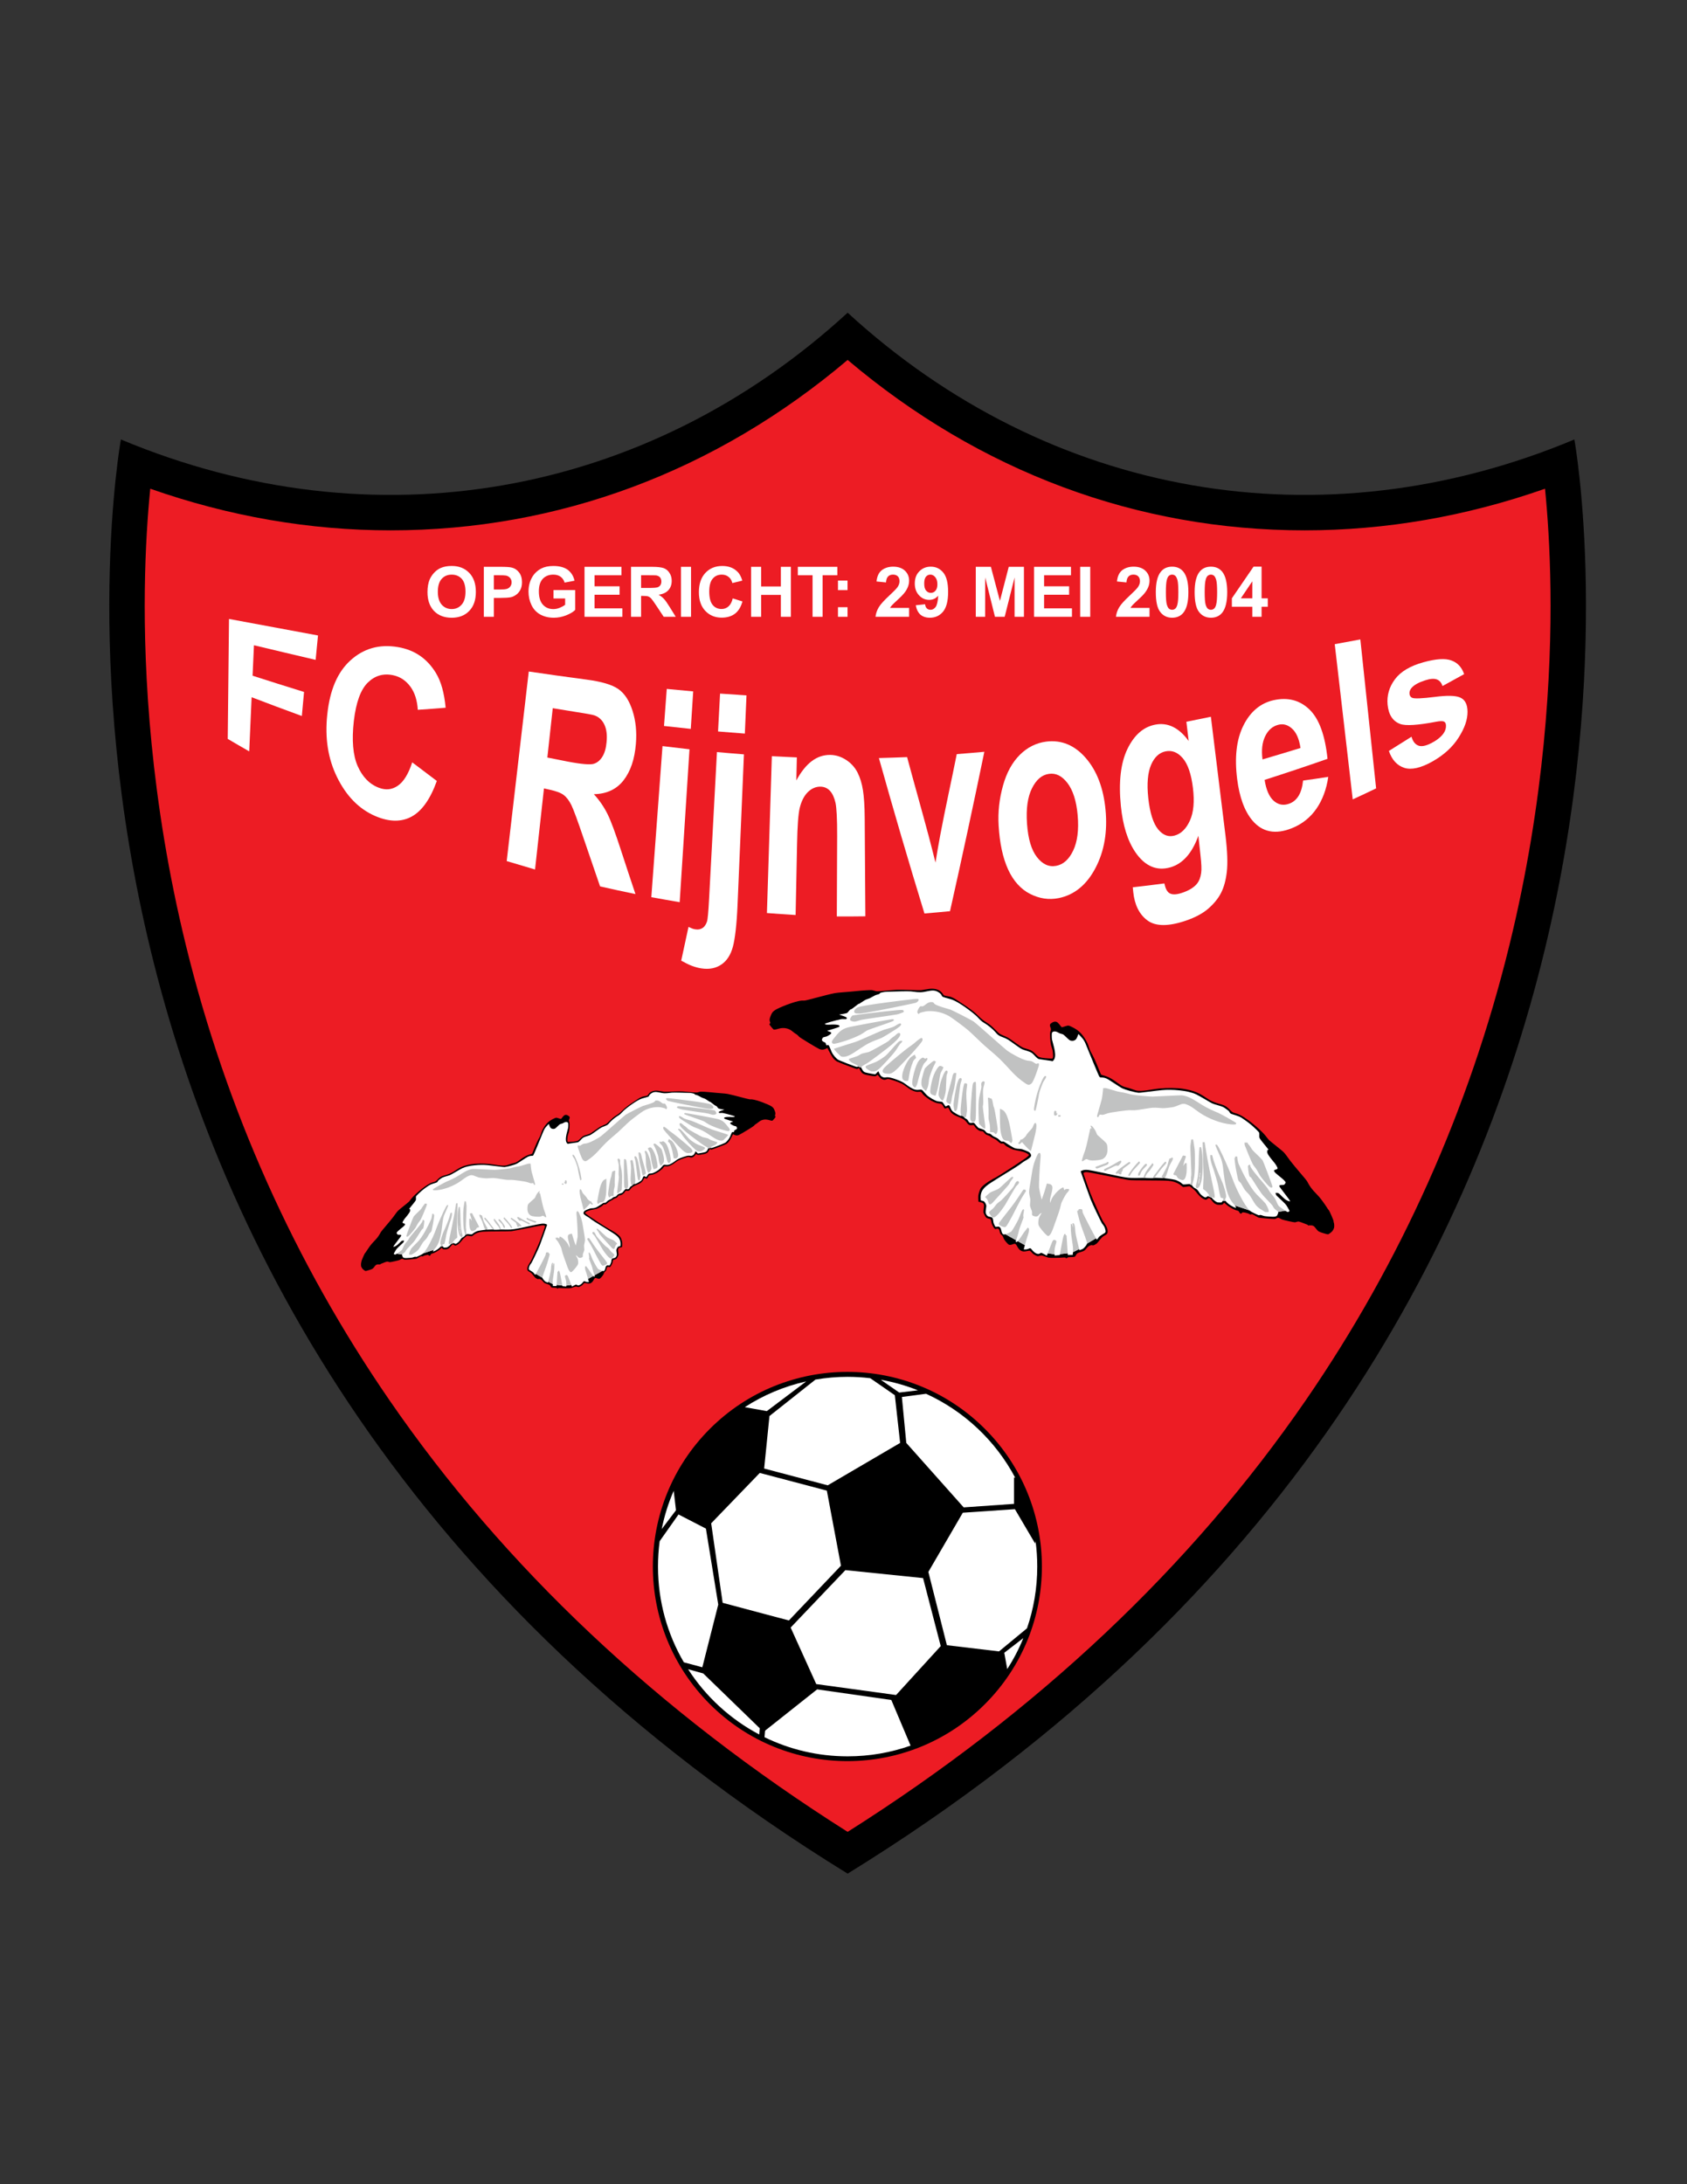 <?xml version="1.0" encoding="iso-8859-1"?>
<!-- Generator: Adobe Illustrator 24.0.1, SVG Export Plug-In . SVG Version: 6.00 Build 0)  -->
<svg version="1.1" id="Layer_1" xmlns="http://www.w3.org/2000/svg" xmlns:xlink="http://www.w3.org/1999/xlink" x="0px" y="0px"
	 viewBox="0 0 612 792" style="enable-background:new 0 0 612 792;" xml:space="preserve">
<rect x="0" y="0" width="612" height="792" fill="#333333" stroke="none"/>
<path d="M571.137,159.353c-91.652,38.374-190.458,21.145-263.637-45.963c-73.178,67.108-171.984,84.337-263.636,45.963
	c0,0-58.914,321.377,263.636,520.037C630.051,480.73,571.137,159.353,571.137,159.353z"/>
<path style="fill:#ED1C24;" d="M307.5,130.513c-47.835,40.471-104.917,61.795-165.781,61.795c-29.399,0-58.662-5.072-87.209-15.096
	c-0.893,8.938-1.788,21.43-1.976,36.692c-0.366,29.615,1.93,76.041,14.947,129.033c14.585,59.374,39.402,114.795,73.763,164.725
	c41.636,60.501,97.547,113.151,166.256,156.582c68.709-43.431,124.62-96.081,166.256-156.582
	c34.361-49.93,59.179-105.352,73.764-164.725c13.017-52.992,15.313-99.418,14.948-129.033c-0.188-15.262-1.083-27.754-1.977-36.692
	c-28.547,10.024-57.811,15.096-87.21,15.096C412.416,192.307,355.335,170.983,307.5,130.513L307.5,130.513z"/>
<ellipse transform="matrix(0.707 -0.707 0.707 0.707 -311.608 383.813)" cx="307.5" cy="568.051" rx="70.581" ry="70.581"/>
<path style="fill:#FFFFFF;" d="M330.337,632.969c-7.149,2.518-14.835,3.887-22.832,3.887c-10.815,0-21.057-2.498-30.156-6.939
	l0.193-2.288l0.314-0.322l18.581-14.734l26.909,3.848L330.337,632.969z"/>
<path style="fill:#FFFFFF;" d="M371.232,593.986c-1.589,3.932-3.549,7.686-5.832,11.218l-1.073-5.906L371.232,593.986z"/>
<path style="fill:#FFFFFF;" d="M375.68,558.843c0.4,3.014,0.605,6.091,0.605,9.208c0,7.842-1.306,15.372-3.726,22.386l-10.143,8.368
	l-18.912-2.247l-6.72-26.576l12.494-21.467l18.903-1.279l7.353,12.486L375.68,558.843z"/>
<path style="fill:#FFFFFF;" d="M335.936,505.386c13.859,6.306,25.25,17.059,32.361,30.457l-0.439-0.139v9.606l-18.257,1.277
	l-20.824-23.38l-1.6-16.65L335.936,505.386z"/>
<path style="fill:#FFFFFF;" d="M319.52,500.305c4.672,0.819,9.179,2.117,13.49,3.833l-6.798,0.81L319.52,500.305z"/>
<path style="fill:#FFFFFF;" d="M295.83,500.241c3.794-0.649,7.686-0.991,11.665-0.991c2.78,0,5.51,0.171,8.212,0.493l8.915,6.169
	l1.921,17.299l-26.266,15.372l-23.066-6.081l1.931-19.046L295.83,500.241z"/>
<path style="fill:#FFFFFF;" d="M270.189,510.243c6.71-4.345,14.229-7.548,22.286-9.337l-14.298,10.776L270.189,510.243z"/>
<path style="fill:#FFFFFF;" d="M240.051,554.454c0.965-4.823,2.429-9.472,4.35-13.876l0.83,7.043L240.051,554.454z"/>
<path style="fill:#FFFFFF;" d="M248.088,602.765c-5.969-10.183-9.384-22.048-9.384-34.714c0-3.117,0.205-6.194,0.606-9.208
	l6.836-9.691l9.939,5.125l4.476,27.546l-5.774,22.742L248.088,602.765z"/>
<path style="fill:#FFFFFF;" d="M275.436,628.936c-10.505-5.541-19.411-13.734-25.808-23.667l5.492,1.536l20.492,19.868
	L275.436,628.936z"/>
<polygon style="fill:#FFFFFF;" points="276.899,534.424 299.956,540.505 305.077,567.733 286.185,587.588 262.162,581.189 
	257.996,552.361 275.621,534.102 "/>
<polygon style="fill:#FFFFFF;" points="334.863,572.221 306.685,569.333 286.828,590.159 296.113,610.656 325.074,614.622 
	341.271,596.884 "/>
<path d="M474.453,444.214v0.142c0,0,0.77-0.059,1.306-0.021c0.967,0.082,1.22,0.649,1.814,1.39c0.731,0.917,1.083,0.965,2.33,1.375
	c0.733,0.254,1.698,0.503,1.933,0.463c0.204-0.034,1.258-0.829,1.473-1.111c0.292-0.385,0.536-0.838,0.653-1.268
	c0.097-0.297,0.068-1.43-0.039-1.727c-0.068-0.21-0.166-0.418-0.146-0.54c0.009-0.04,0.019-0.058,0.03-0.088
	c0.048-0.162-1.444-3.667-1.708-3.975c-0.116-0.151-0.244-0.268-0.361-0.429c-0.068-0.112-0.148-0.229-0.225-0.35
	c-0.897-1.43-2.204-3.234-3.033-4.174c-1.483-1.669-2.526-2.458-3.735-4.546c-0.195-0.345-0.361-0.669-0.556-1.008
	c-0.42-0.717-4.243-4.995-6.107-7.428c-0.829-1.091-1.638-2.331-2.33-3.058c-0.829-0.868-4.896-3.926-5.53-4.623
	c-0.449-0.502-0.81-1.028-1.239-1.551c-1.893-2.296-7.471-6.997-10.153-7.815c-0.994-0.313-1.433-0.353-1.99-0.811
	c-0.312-0.259-0.634-0.62-0.956-0.93c-1.961-1.917-2.945-1.405-6.076-2.757c-0.771-0.34-1.463-0.779-2.166-1.247
	c-2.721-1.838-4.389-2.628-8.27-3.296c-2.282-0.399-6.105-0.409-8.875-0.126c-2.73,0.277-6.281,1.234-8.466,0.677
	c-0.682-0.18-1.414-0.512-2.185-0.742c-1.521-0.458-1.989-0.389-3.091-1.057c-0.371-0.23-0.732-0.499-1.112-0.766
	c-2.371-1.721-3.541-2.409-5.803-2.999c-0.361-0.098-0.41-0.143-0.547-0.478c-0.898-2.181-2.019-5.014-2.808-6.491
	c-0.42-0.791-0.868-1.541-1.18-2.34c-0.566-1.469-0.4-1.596-1.2-3.005c-1.619-2.896-3.042-4.116-5.598-5.296
	c-0.586-0.278-0.859-0.386-1.337-0.278c-0.722,0.162-1.814,0.6-1.989,0.552c-0.166-0.049-0.81-1.059-1.395-1.61
	c-0.741-0.678-1.638-0.46-2.556,0.239c-0.351,0.268-0.429,0.57-0.253,1.18c0.097,0.327,0.272,0.619,0.281,0.908
	c0.022,0.302-0.145,0.619-0.242,0.96c-0.244,0.839,0.038,3.906,0.273,4.823c0.156,0.629,0.42,1.238,0.566,1.876
	c0.009,0.049,0.292,2.001,0.135,2.585c-0.078,0.294-0.106,0.323-0.302,0.372c-0.165,0.029-0.311,0.02-0.477,0.009
	c-0.888-0.029-3.484-0.108-4.497-0.658c-0.38-0.21-1.414-1.41-2.194-1.984c-0.39-0.284-0.857-0.493-1.355-0.655
	c-1.581-0.496-1.843-0.439-2.975-1.165c-1.512-0.96-3.765-2.716-4.623-3.145c-0.995-0.512-2.291-0.961-2.916-1.371
	c-0.576-0.381-2.116-2.078-3.277-3.049c-0.916-0.745-1.989-1.297-2.926-2.032c-0.965-0.751-1.804-1.703-2.74-2.507
	c-1.571-1.4-5.033-3.627-6.378-4.505c-0.946-0.61-1.892-1.21-2.994-1.41c-0.693-0.116-1.717-0.297-1.893-0.439
	c-0.225-0.179-0.361-0.458-0.556-0.726c-1.122-1.521-3.053-1.8-4.75-1.61c-0.994,0.123-1.96,0.336-2.936,0.46
	c-1.053,0.111-7.256-0.239-8.914-0.131c-2.585,0.169-6.867,0.624-7.364,0.521c-0.518-0.102-0.994-0.278-1.511-0.381
	c-0.507-0.087-3.657,0.103-5.589,0.323c-2.808,0.316-6.798,0.516-8.085,0.774c-3.053,0.609-10.212,2.658-10.808,2.667
	c-0.352,0-0.691-0.009-1.052,0.012c-2.497,0.18-8.418,2.588-9.715,3.456c-0.946,0.64-1.201,1.058-1.648,2.249
	c-0.194,0.546-0.43,1.135-0.273,1.697c0.117,0.409,0.351,0.78,0.069,0.95c-0.059,0.04-0.137,0.06-0.167,0.098
	c-0.048,0.058-0.018,0.151,0.01,0.249c0.099,0.259,1.385,1.79,1.541,1.828c0.391,0.098,1.328-0.209,1.97-0.379
	c1.406-0.362,2.947-0.22,4.273,0.619c0.467,0.297,0.878,0.727,1.355,1.049c0.274,0.19,0.575,0.341,0.82,0.531
	c0.312,0.23,0.557,0.517,0.819,0.795c0.371,0.38,6.623,4.175,7.344,4.457c0.692,0.267,1.336,0.307,2.156-0.04
	c0.311-0.131,0.731-0.34,0.731-0.34s0.742,1.457,1.317,2.467c0.83,1.438,1.14,1.697,1.99,2.316c0.409,0.297,7.256,2.916,7.452,2.847
	c0.361-0.151,0.722-0.379,0.722-0.379s0.536,1.077,0.897,1.555c0.585,0.742,1.619,0.922,2.653,1.102
	c0.595,0.107,2.02,0.468,2.573,0.23c0.254-0.123,0.421-0.38,0.577-0.4c0.118-0.01,0.595,0.687,1.064,1.136
	c0.429,0.43,1.111,0.684,1.6,0.63c0.339-0.039,0.643-0.22,0.994-0.289c0.604-0.121,4.165,1.181,5.218,1.728
	c0.829,0.438,1.717,1.208,2.586,1.779c0.8,0.526,2.077,1.165,3.023,1.165c0.459-0.009,0.995-0.106,1.21-0.02
	c0.185,0.064,0.576,0.619,0.907,1.059c0.245,0.312,2.234,1.819,2.799,2.111c0.537,0.279,1.629,0.795,2.244,0.937
	c0.839,0.181,1.385,0.087,1.755,0.477c0.488,0.512,0.633,1.332,1.042,1.459c0.159,0.063,0.968-0.326,1.183-0.289
	c0.116,0.03,0.526,0.938,0.907,1.537c0.165,0.264,0.849,0.854,1.229,1.059c2.018,1.102,3.344,1.15,4.496,2.599
	c0.469,0.581,0.73,1.088,1.395,1.136c0.42,0.044,1.034-0.097,1.21-0.02c0.175,0.083,0.399,0.522,0.644,0.868
	c0.38,0.521,1.239,1.189,1.902,1.321c0.302,0.049,0.586,0.011,0.81,0.117c0.234,0.104,0.595,0.693,0.964,0.991
	c0.157,0.131,0.343,0.22,0.557,0.302c0.293,0.108,0.615,0.195,0.889,0.346c0.224,0.131,0.409,0.292,0.614,0.43
	c0.557,0.369,1.249,0.609,1.843,1.009c0.078,0.048,1.336,1.228,1.707,1.316c0.271,0.074,0.555-0.059,0.81-0.01
	c0.175,0.035,0.595,0.463,0.907,0.79c0.224,0.24,2.301,1.308,2.789,1.439c1.317,0.361,3.834,0.55,5.169,1.516
	c0.253,0.19,0.536,0.41,0.536,0.41s-0.38,0.389-0.75,0.75c-0.469,0.467-10.163,6.783-11.119,7.252
	c-0.975,0.468-4.799,2.584-5.725,4.125c-0.371,0.609-0.79,2.058-0.839,2.565c-0.068,0.932,0.039,2.229,0.039,2.229
	s1.268,0.297,1.628,0.507c0.146,0.082,0.41,0.579,0.41,0.76c0,0.717-0.273,2.145-0.214,2.624c0.028,0.283,0.682,1.58,0.896,1.78
	c0.137,0.142,0.302,0.249,0.478,0.332c0.4,0.166,1.063,0.239,1.22,0.376c0.117,0.111,0.214,0.838,0.361,1.409
	c0.068,0.302,0.692,1.649,1.034,1.936c0.371,0.323,0.479,0.243,0.722,0.102c0.312-0.17,0.819,0.068,0.896,0.161
	c0.156,0.19,0.255,0.918,0.421,1.385c0.068,0.181,0.165,0.333,0.283,0.474c0.185,0.209,0.449,0.366,0.614,0.6
	c0.205,0.258,0.283,0.604,0.419,0.926c0.311,0.688,1.492,2.088,1.942,2.258c0.224,0.078,0.574,0.068,0.876-0.02
	c1.132-0.332,1.347-0.722,2.01,0.507c0.604,1.161,1.444,2.131,2.936,1.936c0.663-0.087,1.493-0.316,1.705-0.258
	c0.197,0.054,0.744,0.668,1.183,1.121c0.224,0.22,1.433,0.849,1.657,0.849c0.438,0.01,0.887-0.219,1.347-0.25
	c0.302-0.009,1.638,0.498,2.544,0.786c0.391,0.122,4.185,0.092,5.413-0.039c0.352-0.04,0.771-0.02,0.849,0.073
	c0.118,0.126,0.078,0.258,0.36,0.156c0.187-0.06,0.313-0.2,0.479-0.288c0.234-0.122,1.872-0.049,2.32-0.19
	c0.42-0.121,0.41-0.42,0.781-0.951c0.557-0.786,1.98-0.697,2.936-1.385c0.391-0.283,0.8-0.941,1.258-1.331
	c0.292-0.258,0.876-0.575,1.268-0.585c0.214,0,0.4,0.087,0.595,0.097c0.185,0.011,1.121-0.507,1.365-0.741
	c0.693-0.687,1.502-2.067,2.449-2.643c0.975-0.609,1.463-0.663,1.434-1.799c-0.03-1.259-0.946-2.449-1.698-3.614
	c-0.487-0.76-4.019-8.592-4.652-10.338c-0.81-2.239-1.6-4.414-2.341-6.632c-0.118-0.353-0.127-0.391-0.087-0.44
	c0.106-0.161,0.428-0.277,0.536-0.311c0.311-0.069,0.663-0.049,1.005-0.01c1.531,0.151,13.371,2.667,15.048,2.848
	c1.483,0.171,11.119,0.059,14.093,0.249c1.376,0.083,2.986,0.473,4.331,1.409c0.478,0.342,0.878,0.752,1.18,0.859
	c0.215,0.073,1.96-0.317,2.341-0.259c0.195,0.03,1.902,1.469,2.194,1.848c0.781,1.011,2.02,2.639,3.492,2.996
	c0.118,0.019,0.215,0.028,0.332-0.01c0.272-0.099,0.614-0.46,0.848-0.547c0.538-0.224,1.239,1.137,1.971,1.775
	c0.264,0.25,0.722,0.459,1.122,0.59c0.263,0.089,1.756,0.068,1.891-0.029c0.342-0.239,0.684-0.678,0.684-0.678
	s0.76,0.707,1.296,1.117c0.605,0.479,2.185,1.38,2.848,1.565c0.438,0.122,0.946,0.245,1.082,0.391
	c0.223,0.234,0.371,0.702,0.557,0.8c0.097,0.048,0.38,0.102,0.507,0.029c0.106-0.067,0.127-0.229,0.214-0.317
	c0.283-0.312,2.214,0.288,2.468,0.439c0.204,0.111,0.359,0.239,0.506,0.258c0.195,0.03,0.352-0.097,0.537-0.137
	c0.137-0.043,1.414,0.669,2.379,1.239c0.254,0.146,5.842,0.615,6.097,0.507c0.409-0.199,0.877-0.439,1.111-0.429
	c0.234,0.02,0.77,0.318,1.287,0.591c0.391,0.209,4.497,1.117,4.789,1.067c0.468-0.092,0.897-0.302,1.268-0.293
	c0.342,0,2.02,0.673,3.024,1.064C474.403,444.125,474.453,444.155,474.453,444.214"/>
<path style="fill:#FFFFFF;" d="M463.705,439.419c0.019,0.035,0.038,0.054,0.038,0.073c0.049,0.147-0.175,0.717-0.38,1.147
	c-0.273,0.531-1.083,0.6-1.775,0.56c-0.946-0.039-2.527-0.131-3.072-0.277c-0.517-0.151-1.043-0.381-1.347-0.37
	c-0.185,0.009-0.312,0.078-0.468,0.107c-0.186,0.044-2.907-1.288-3.19-1.546c-0.068-0.059-0.135-0.132-0.204-0.2l-5.307-1.789
	c0.068,0.083,0.127,0.17,0.174,0.253c0.138,0.186,0.284,0.458,0.205,0.547c-0.038,0.029-0.126,0.02-0.223,0
	c-0.868-0.219-2.887-1.448-3.521-2.439l-1.073-0.087c-0.116,0.259-0.263,0.498-0.418,0.59c-0.157,0.087-1.259,0.059-1.561-0.029
	c-0.429-0.151-1.638-0.991-1.96-1.659l-1.463-0.551c-0.215,0.142-0.468,0.303-0.605,0.381c-0.292,0.151-0.477,0.058-0.965-0.24
	c-0.468-0.288-0.986-0.751-1.288-1.141c-0.37-0.488-0.722-1.196-1.17-1.526c-0.225-0.181-0.546-0.322-0.8-0.459
	c-0.262-0.141-0.789-0.693-0.829-0.849v-0.083l-1.014-0.498c-0.654,0.097-2.127,0.21-2.263,0.151c-0.311-0.151-0.526-0.38-0.77-0.6
	c-0.323-0.269-1.562-0.912-2.039-1.038c-0.908-0.264-4.009-0.639-4.009-0.639l0.108-0.113h-0.703l0.088,0.084l-2.721-0.084h-0.75
	c-0.021,0.03-0.049,0.059-0.146,0.093c-0.273,0.097-2.78-0.044-2.78-0.044v-0.049h-0.79c-0.05,0-0.127,0.01-0.215,0.01
	c-3.697,0.093-4.993,0.122-8.3-0.546c-3.658-0.75-10.026-2.17-11.372-2.311c-0.984-0.098-1.55-0.098-2.38,0.244
	c-0.126,0.048-0.272,0.117-0.36,0.229c-0.039,0.049-0.03,0.097,0.097,0.44c1.112,3.242,2.244,6.403,3.462,9.71
	c0.517,1.403,3.784,8.285,4.174,8.807c0.751,0.981,0.908,1.17,1.18,2.248c0.342,1.327-0.321,1.029-2.048,2.346
	c-0.35,0.268-0.887,1.18-1.053,1.229c-0.019,0-0.127-0.171-0.302-0.479l-3.249,1.907c-0.029,0.268-0.175,0.45-0.487,0.888
	c-0.311,0.42-0.809,0.917-1.092,1.058c-0.458,0.249-1.171,0.468-1.171,0.468s-0.039-0.156-0.108-0.428l-2.252,1.15
	c-0.03,0.537-0.068,0.956-0.068,0.956l-1.795,0.03l-0.039-0.606l-2.818,0.328l-0.049,0.331l-1.881,0.162c0,0-0.021-0.181-0.03-0.455
	l-2.478-0.335l-0.331,0.829c0,0-1.609-0.932-1.961-0.999c-0.214-0.049-0.321,0.111-0.712,0.297c-0.683,0.331-1.726-0.327-2.35-0.995
	c-0.41-0.439-0.703-0.951-0.996-0.991c-0.213-0.029-0.664,0.288-1.278,0.391c-0.466,0.078-1.072,0.019-1.072,0.019
	s0.167-0.649,0.419-1.526l-2.594-1.454c-0.167,0.191-0.313,0.313-0.429,0.323c-0.04,0.009-0.147-0.01-0.264-0.108
	c-0.068-0.064-0.059-0.102,0.068-0.444l0.029-0.097l-3.883-2.191c-0.261,0.084-0.476,0.124-0.614,0.094
	c-0.77-0.17-0.808-1.629-1.141-2.268c-0.107-0.22-0.38-0.478-0.565-0.531c-0.293-0.088-1.015,0.102-1.259,0.024
	c-0.126-0.043-0.721-1.292-0.76-1.609c-0.118-0.819-0.097-1.542-0.634-1.809c-0.643-0.308-0.956-0.098-1.492-0.507
	c-0.361-0.273-0.644-0.882-0.692-1.312c-0.059-0.507,0.302-2.156,0.233-2.497c-0.087-0.419-0.537-1.337-0.965-1.558
	c-0.03-0.008-0.654-0.218-0.83-0.228c-0.185-0.01-0.205-0.049-0.235-0.41c-0.252-3.018,1.073-4.335,3.619-6.003
	c3.414-2.228,9.383-5.754,10.612-6.69c0.478-0.361,0.935-0.722,1.404-1.029c0.478-0.313,2.506-1.318,2.653-2.078
	c0.078-0.448-0.342-1.049-0.703-1.316c-0.302-0.245-2.466-1.103-2.905-1.15c-1.015-0.142-1.609,0.048-2.761-0.508
	c-1.092-0.531-3.443-2.229-3.676-2.229c-0.264-0.008-0.518,0.069-0.762,0c-0.205-0.062-0.781-0.688-1.258-1.057
	c-0.468-0.361-1.415-0.648-1.912-1.029c-0.283-0.219-0.528-0.512-0.819-0.658c-0.371-0.191-0.908-0.191-1.21-0.391
	c-0.302-0.18-0.576-0.608-0.859-0.887c-0.087-0.073-0.156-0.131-0.234-0.181c-0.39-0.253-1.735-0.551-2.039-0.76
	c-0.371-0.269-1.423-1.746-1.598-1.8c-0.498-0.126-1.21,0.234-1.668-0.107c-0.233-0.17-0.526-0.848-0.83-1.132
	c-0.194-0.184-0.458-0.229-0.81-0.516c-0.156-0.143-0.331-0.333-0.331-0.333l0.156-0.008l-1.133-0.621
	c0.05,0.181,0.041,0.24-0.115,0.211c-0.712-0.127-2.867-1.386-3.258-1.936c-0.848-1.191-0.643-2.25-1.56-1.859
	c-0.264,0.122-0.566,0.352-0.722,0.342c-0.137-0.019-0.946-1.399-1.201-1.589c-0.166-0.117-0.994-0.143-1.618-0.24
	c-0.946-0.151-3.268-1.526-4.028-2.286c-1.434-1.439-1.474-2.078-2.468-1.937c-1.366,0.19-2.039,0.04-3.542-0.864
	c-0.935-0.556-1.892-1.395-2.799-1.907c-0.819-0.467-4.34-1.848-5.569-1.746c-0.927,0.068-0.936,0.219-1.659-0.092
	c-0.273-0.117-0.566-0.336-0.741-0.586c-0.371-0.512-0.781-1.502-0.781-1.502l-1.121,1.121c0,0-2.614-0.389-3.57-0.681
	c-0.624-0.186-0.877-0.537-1.277-1.269c-0.146-0.249-0.234-0.418-0.254-0.546l-1.239-0.352c-0.029,0.039-0.068,0.069-0.116,0.104
	c-0.108,0.038-0.195,0.038-0.302,0.028c-0.439-0.019-6.458-2.358-6.837-2.647c-0.645-0.478-1.804-1.727-2.273-2.857
	c-0.399-0.927-0.907-2.269-1.044-2.335c-0.146-0.069-0.302-0.069-0.478-0.02c-0.106,0.029-0.224,0.078-0.302,0.048
	c-0.106-0.04-0.175-0.609-0.38-0.887c-0.126-0.161-0.458-0.269-0.712-0.381c-0.205-0.098-0.527-0.43-0.585-0.61
	c-0.039-0.126,0.262-0.868,0.39-0.945c0.292-0.181,0.75-0.2,1.209-0.35c0.429-0.151,1.248-0.629,1.59-0.908
	c0.146-0.111,0.186-0.2,0.156-0.483c-0.02-0.145-0.059-0.181-0.399-0.307l-1.054-0.4c0,0,4.067-1.198,4.359-1.418
	c0.313-0.229,0.138-0.517-0.272-0.658c-0.381-0.133-1.571-0.22-2.301-0.182c-0.878,0.049-2.655,0.192-2.567-0.296
	c0.02-0.142,3.726-1.199,5.453-1.56c0.292-0.06,0.546-0.118,0.858-0.128c0.801-0.023,1.775,0.239,1.589-0.434
	c-0.028-0.118-0.115-0.19-0.263-0.277c-0.575-0.308-2.506-0.908-2.506-0.908s2.594-0.41,2.887-0.581
	c0.233-0.131,0.468-0.522,0.791-0.878c0.438-0.492,0.487-0.419,0.799-0.522c0.311-0.107,2.525-1.965,2.643-1.925l0.049,0.02
	c0.107,0.047,1.287-0.839,2.126-1.326c0.545-0.323,1.267-0.494,1.853-0.742c0.703-0.327,1.784-1.029,2.301-1.18
	c0.479-0.147,1.123-0.289,1.239-0.43c0.108-0.126,0.097-0.22,0.323-0.336c0.194-0.112,1.56-0.342,1.697-0.351
	c0.361-0.02,0.439-0.02,0.809-0.039c2.819-0.078,7.237-0.238,8.457-0.131c1.628,0.161,3.033,0.503,4.827,0.19
	c1.982-0.327,3.444-0.945,5.063-0.01c0.399,0.23,0.849,0.552,1.093,0.859c0.253,0.321,0.311,0.64,0.545,0.868
	c0.146,0.161,1.951,0.619,3.093,0.952c2.721,0.78,8.202,5.022,9.411,6.242c0.644,0.658,1.288,1.4,1.911,1.858
	c0.382,0.277,0.8,0.517,1.22,0.789c1.064,0.679,2.546,1.888,3.384,2.814c0.625,0.711,0.878,1.097,1.678,1.542
	c0.634,0.356,1.434,0.574,2.165,0.906c0.614,0.278,1.199,0.65,1.765,1.049c1.395,1,3.599,2.62,4.214,2.896
	c1.015,0.45,2.74,0.742,3.658,1.42c0.604,0.448,1.239,1.326,1.921,1.848c0.118,0.098,0.243,0.185,0.38,0.25
	c0.205,0.067,0.264,0.087,0.625,0.141l3.715,0.547c0.361,0.048,0.41,0.058,0.507,0.111c0.361,0.181,0.752-0.292,1.024-0.942
	c0.731-1.784-0.762-5.959-0.936-6.87c-0.098-0.552-0.118-2.195-0.02-2.415c0.224-0.482,0.917-0.731,1.824-0.341
	c0.322,0.126,0.625,0.361,0.946,0.487c0.42,0.19,0.888,0.21,1.307,0.43c0.371,0.18,1.961,1.876,2.36,2.086
	c0.761,0.41,1.892,0.264,2.409-0.507c0.283-0.419,0.752-1.747,0.752-1.747s0.897,0.897,1.463,1.576
	c0.399,0.468,0.857,1.249,1.111,1.868c1.336,3.238,4.701,11.567,5.043,12.025c0.244,0.353,0.399,0.259,1.277,0.318
	c0.439,0.035,0.936,0.19,1.356,0.379c1.083,0.512,4.583,3.01,5.706,3.546c1.042,0.503,4.33,1.428,5.851,1.589
	c0.625,0.059,5.482-0.659,8.418-0.951c3.773-0.366,9.353,0.092,12.405,1.488c1.562,0.711,5.121,3.009,6.116,3.398
	c1.21,0.489,2.468,0.697,3.716,1.219c0.399,0.17,2.038,1.355,2.185,1.575c0.399,0.648,0.321,0.77,1.014,0.999
	c2.624,0.859,2.799,0.741,5.159,2.478c0.722,0.516,1.463,1.077,2.185,1.707c0.429,0.38,2.458,2.208,2.584,2.608
	c0.098,0.297,0,1.004,0.04,1.459c0.009,0.228,0.077,0.438,0.214,0.668c0.41,0.725,3.122,3.822,3.082,3.983
	c-0.029,0.171-0.118,0.059-0.342,0.2c-0.087,0.06-0.116,0.732-0.038,0.98c0.312,0.989,2.067,2.946,2.761,3.833
	c0.38,0.493,0.975,1.571,0.965,1.731c-0.019,0.147-0.098,0.258-0.273,0.336c-0.264,0.142-0.741,0.22-0.936,0.379
	c-0.078,0.069-0.068,0.337,0.01,0.488c0.517,0.913,4.039,3.117,4.107,3.995c0.01,0.132-0.439,0.771-0.576,0.809
	c-0.429,0.142-1.21,0.029-1.502,0.151c-0.185,0.082-0.224,0.239-0.185,0.41c0.048,0.288,3.735,4.88,3.852,5.262
	c0.049,0.17-0.019,0.21-0.321,0.142c-1.22-0.25-2.272-1.449-3.219-2.366c-0.595-0.59-0.672-0.59-1.219-0.654
	c-0.429-0.048-0.614-0.068-0.341,0.571c0.048,0.123,0.107,0.239,0.185,0.342c0.117,0.133,0.156,0.17,0.429,0.42
	c1.063,0.989,2.76,2.565,3.091,3.057c0.625,0.908,1.249,2.165,1.249,2.165s-0.323,0.288-0.595,0.38
	c-0.116,0.03-0.682-0.239-0.975-0.459L463.705,439.419z"/>
<path style="fill:#C1C2C2;" d="M359.88,441.297c0.576,0.361,0.927,0.097,1.463-0.307c1.102-0.854,2.926-3.478,3.316-4.146
	c1.366-2.316,3.765-6.545,4.107-6.842c0.282-0.263,1.024-0.878,0.878-1.36c-0.195-0.59-0.742-0.356-1.015-0.068
	c-0.245,0.248-0.566,1.02-0.849,1.555c-0.43,0.819-4.253,4.896-4.633,5.194c-0.566,0.453-1.189,0.8-1.687,1.38
	c-0.4,0.448-0.722,1.037-1.161,1.428c-0.595,0.527-1.522,1.316-1.512,1.448c0.009,0.288,0.576,1.097,0.79,1.366
	C359.675,441.097,359.783,441.239,359.88,441.297"/>
<path style="fill:#C1C2C2;" d="M360.192,435.996c2.019-2.209,5.704-6.223,5.96-6.716c0.185-0.355,0.312-0.706,0.585-1.077
	c0.399-0.561,1.161-1.289,0.682-1.459c-0.116-0.038-0.245-0.009-0.38,0.039c-0.352,0.142-4.125,3.858-4.769,4.248
	c-0.731,0.46-2.624,1.078-3.063,1.399c-0.819,0.586-1.854,1.625-1.854,1.625s0.351,0.293,0.606,0.609
	c0.829,1.048,0.448,2.35,1.482,1.96c0.118-0.049,0.234-0.122,0.332-0.21C359.91,436.303,359.948,436.265,360.192,435.996"/>
<path style="fill:#C1C2C2;" d="M372.179,431.694c-0.137-0.258-0.418-0.399-0.779-0.361c-0.137,0.021-0.167,0.059-0.371,0.361
	c-1.328,1.975-2.487,3.814-4.068,5.863c-1.765,2.277-4.398,5.544-4.584,6.013c-0.205,0.517,0.731,1.107,1.765,1.355
	c0.712,0.172,0.946-0.19,1.698-1.506c3.004-5.271,3.452-7.053,6.192-11.265C372.218,431.856,372.237,431.802,372.179,431.694"/>
<path style="fill:#C1C2C2;" d="M466.26,439.039l-0.068-0.059c-0.965-0.829-1.911-1.189-2.418-1.848
	c-0.313-0.4-0.752-1.678-1.259-2.536c-0.39-0.673-1.306-1.6-1.853-2.4c-0.253-0.361-0.449-0.741-0.692-1.126
	c-0.507-0.839-3.473-4.126-5.072-6.175c-0.165-0.219-1.239-1.598-1.326-2.086c-0.077-0.41,0.049-0.62-0.39-0.439
	c-0.186,0.067-0.401,0.288-0.469,0.487c-0.019,0.063,0.196,2.608,0.528,3.546c0.106,0.322,0.215,0.341,0.487,0.458
	c0.235,0.103,2.419,3.858,3.99,6.013c0.682,0.932,3.56,3.737,3.901,4.287c0.216,0.351,0.372,0.708,0.626,1.01
	c0.447,0.498,1.257,1.029,1.452,1.248L466.26,439.039z"/>
<path style="fill:#C1C2C2;" d="M453.308,438.912c-2.039-2.077-4.761-7.768-5.716-10.255c-0.654-1.668-1.307-3.468-1.99-5.072
	c-0.761-1.8-3.365-7.773-4.096-8.441c-0.215-0.19-0.507-0.162-0.595,0.048c-0.068,0.151,1.258,3.028,1.999,4.784
	c0.254,0.61,0.595,1.989,0.712,2.946c0.497,3.745,0.877,9.577,3.287,12.874c0.342,0.469,0.76,0.889,1.102,1.332L453.308,438.912z"/>
<path style="fill:#C1C2C2;" d="M444.636,435.484c-0.175-0.283-0.243-0.541-0.146-0.75c0.069-0.151,0.175-0.288,0.243-0.468
	c0.352-0.839-0.77-4.165-1.14-5.155c-0.371-0.97-0.859-2.02-1.336-3.067c-0.634-1.478-1.991-4.843-2.411-6.829
	c-0.087-0.36-0.116-0.399-0.321-0.399l-0.468,0.01c0,0-0.009,0.517,0.01,0.965c0.029,0.561,0.458,2.332,0.722,2.989
	c0.536,1.336,2.028,6.349,2.136,7.169c0.156,1.277,0.81,4.237,0.937,4.305c0.351,0.181,0.917,0.232,0.936,0.327
	c0.03,0.111-0.067,0.482-0.224,0.81L444.636,435.484z"/>
<path style="fill:#C1C2C2;" d="M439.623,434.294c-0.019-0.049-0.039-0.088-0.048-0.137c-0.02-0.064-0.03-0.112-0.01-0.132
	c0.029-0.029,0.107-0.01,0.194,0.04c0.517,0.248,0.684,0.54,0.849,0.17c0.097-0.21,0.059-0.59,0.019-0.932
	c-0.224-1.858-1.541-7.178-2.633-13.181c-0.488-2.707-0.984-5.974-0.984-5.974l-0.722,0.009l0.341,12.816l-0.185,3.785
	c-0.019,0.361,0.01,0.419,0.312,0.619c0.352,0.239,0.625,0.419,0.965,0.792c0.42,0.466,0.976,1.228,0.976,1.228
	s-0.254,0.17-0.537,0.35L439.623,434.294z"/>
<path style="fill:#C1C2C2;" d="M432.503,429.832c0.01-0.347,0.332-1.439,0.566-2.297c0.575-2.106,0.487-9.408,0.302-10.914
	c-0.205-1.56-0.556-3.477-0.556-3.477l-0.624,0.008c0,0-0.215,1.171-0.332,2.258c-0.099,0.99,0.419,9.808,0.313,10.685
	c-0.04,0.332-0.108,0.658-0.128,1.02c-0.019,0.39,0.02,0.819,0.02,1.161c0.019,0.297-0.137,0.868-0.253,0.975
	c-0.03,0.024-0.137,0.054-0.322,0.083L432.503,429.832z"/>
<path style="fill:#C1C2C2;" d="M415.503,427.096c-0.02-0.083-0.02-0.254,0-0.38c0.02-0.2,0.487-0.979,0.614-1.17
	c0.186-0.267,0.41-0.467,0.634-0.707c0.526-0.589,1.062-1.428,1.551-2.18c0.194-0.307,0.205-0.361,0.078-0.526l-0.264-0.391
	c0,0-1.775,2.146-2.379,3.116c-0.009,0.01-0.78,1.448-0.819,2.004c-0.01,0.161-0.03,0.215-0.195,0.234H415.503z"/>
<path style="fill:#C1C2C2;" d="M419.171,427.096l-0.342-0.01c0,0,2.76-3.735,3.404-4.355c0.311-0.312,1.249-1.15,0.682-1.467
	c-0.068-0.034-0.127-0.034-0.185-0.025c-0.175,0.044-1.619,1.722-2.243,2.6c-0.585,0.848-1.083,1.497-1.678,2.204
	c-0.205,0.254-0.42,0.58-0.42,0.742c0,0.159,0.059,0.238,0.03,0.311H419.171z"/>
<path style="fill:#C1C2C2;" d="M422.505,427.091c0.089-0.097,0.215-0.238,0.323-0.376c0.205-0.272,0.819-2.057,1.092-3.067
	c0.185-0.639,0.517-1.379,0.917-2.038c0.195-0.331,1.024-1.649,0.479-1.859c-0.078-0.028-0.186-0.028-0.273,0.02
	c-0.127,0.079-0.234,0.259-0.342,0.292c-0.088,0.011-0.165-0.063-0.244-0.063c-0.097,0-0.185,0.131-0.253,0.283
	c-0.254,0.468-0.429,1.536-0.703,2.356c-0.224,0.696-0.937,1.906-1.434,2.877c-0.147,0.277-0.282,0.565-0.478,0.829
	c-0.224,0.277-0.224,0.327-0.059,0.487l0.273,0.258H422.505z"/>
<path style="fill:#C1C2C2;" d="M394.348,450.928l3.25-1.907c-1.104-1.935-4.8-9.069-4.839-9.397c-0.068-0.552-0.03-1.087-0.448-1.2
	c-0.157-0.048-0.908-0.057-1.015,0.113c-0.04,0.059-0.068,0.187-0.078,0.288c-0.009,0.142-0.04,0.151-0.156,0.151l-0.264,0.01
	l0.009,0.356c0,0.161,0.01,0.219,0.108,0.571c0.419,1.619,0.78,3.136,1.384,4.833c0.78,2.16,2.029,5.515,2.048,5.994
	C394.358,450.807,394.358,450.871,394.348,450.928"/>
<path style="fill:#C1C2C2;" d="M389.227,454.064l2.263-1.15c-0.321-1.298-1.258-5.111-1.366-6.111
	c-0.067-0.531-0.088-2.478-0.536-3.086c-0.097-0.142-0.302-0.259-0.468-0.132c-0.175,0.141,0.019,0.341,0.087,0.59
	c0.096,0.351,0.078,1.019,0.078,1.019s-0.205-0.97-0.361-1.199c-0.039-0.059-0.126-0.117-0.272-0.132c-0.079-0.009-0.195,0-0.195,0
	s-0.019,1.409,0.038,2.53c0.099,1.927,0.781,5.321,0.781,6.389C389.276,453.2,389.248,453.674,389.227,454.064"/>
<path style="fill:#C1C2C2;" d="M384.517,454.771l2.818-0.328l-0.428-6.524c0,0-0.176,0.044-0.273,0.009
	c-0.087-0.029-0.03-0.224-0.068-0.355c-0.029-0.103-0.195-0.162-0.302-0.132c-0.225,0.059-0.38,0.549-0.498,0.912
	C385.444,449.46,384.722,453.586,384.517,454.771"/>
<path style="fill:#C1C2C2;" d="M380.079,454.469l2.478,0.351c-0.019-0.342-0.038-0.82,0-1.283c0.165-2.375,1.073-3.355,0.479-3.736
	c-0.595-0.366-0.878-0.326-1.2,0.253c-0.116,0.219-0.156,0.278-0.283,0.62L380.079,454.469z"/>
<path style="fill:#C1C2C2;" d="M364.727,447.534l3.893,2.174c0.312-0.897,0.643-1.848,0.848-2.715
	c0.078-0.361,0.137-0.707,0.245-1.078c0.449-1.507,1.619-4.205,1.59-4.472c-0.03-0.224-0.099-0.41-0.089-0.663
	c0-0.63,0.351-1.927,0.273-2.107c-0.059-0.128-0.156-0.21-0.283-0.181c-0.137,0.025-0.371,0.361-0.526,0.684
	c-0.459,0.975-0.722,1.887-1.161,2.843c-0.225,0.482-2.107,4.096-2.73,4.613C366.668,446.744,365.517,447.305,364.727,447.534"/>
<path style="fill:#C1C2C2;" d="M369.214,450.05l2.575,1.449c0.38-1.372,0.936-3.297,1.307-4.297
	c0.137-0.336,0.262-1.546,0.185-1.657c-0.156-0.219-0.418-0.448-0.418-0.448s-0.898,1.107-1.454,1.867
	C371.194,447.266,369.965,449.261,369.214,450.05"/>
<path style="fill:#C1C2C2;" d="M412.918,425.594c-0.028,0.161-0.078,0.502,0.01,0.654c0.059,0.078,0.342,0.067,0.45-0.01
	c0.097-0.074,0.166-0.181,0.224-0.312c0.194-0.381,0.331-0.917,0.654-1.39c0.409-0.619,1.794-1.848,1.843-2.053
	c0.068-0.294-0.156-0.542-0.459-0.453c-0.596,0.171-2.205,2.56-2.458,2.999C413.064,425.228,412.949,425.448,412.918,425.594
	 M406.726,425.81c0.107-0.074,0.058-0.372,0.078-0.562c0.019-0.17,0.116-0.259,0.214-0.41c0.156-0.22,0.331-0.609,0.293-0.752
	c-0.021-0.078-0.041-0.078,0-0.179c0.078-0.186,2.681-1.946,2.722-2.117c0.048-0.211-0.128-0.399-0.324-0.478
	c-0.146-0.04-3.578,2.458-4.077,2.966c-0.253,0.247-0.954,0.897-0.916,1.086c0.01,0.102,0.332,0.274,0.469,0.253
	c0.165-0.023,0.331-0.141,0.477-0.17c0.137-0.039,0.097,0.04,0.186,0.18C405.905,425.736,406.589,425.906,406.726,425.81
	 M400.99,424.56c0.965-0.445,3.423-1.818,3.813-1.892c0.146-0.02,0.283-0.03,0.421-0.01c0.155,0.03,0.311,0.093,0.438,0.072
	c0.059-0.008,1.005-1,1.102-1.331c0.117-0.399-0.147-0.585-0.4-0.507c-0.576,0.181-2.458,1.459-3.99,2.205
	c-0.663,0.321-1.345,0.58-1.726,0.854c-0.236,0.165-0.236,0.438,0.058,0.556C400.796,424.536,400.912,424.581,400.99,424.56
	 M398.601,423.507l2.721-1.044c0.34-0.131,0.39-0.151,0.507-0.245c0.38-0.315,0.409-0.746,0.205-0.857
	c-0.186-0.089-0.391-0.01-0.538,0.189c-0.068,0.093-0.116,0.113-0.458,0.24l-3.121,1.131c-0.341,0.128-0.39,0.137-0.43,0.176
	c-0.107,0.083-0.126,0.162-0.078,0.253c0.137,0.288,0.371,0.361,0.663,0.327C398.21,423.658,398.259,423.638,398.601,423.507
	 M377.914,439.78c0,0-0.732,1.156-0.995,1.848c-0.215,0.526-0.331,1.975-0.175,2.517c0.272,0.878,2.252,3.193,3.042,3.813
	c0.265,0.21,0.4,0.267,0.585,0.21c0.877-0.318,1.639-2.629,1.911-3.395c0.743-2.169,1.864-5.047,2.312-6.773
	c0.156-0.601,0.273-1.17,0.439-1.756c0.156-0.512,1.57-3.17,1.883-3.497c0.253-0.277,1.375-1.399,0.76-1.609
	c-0.107-0.04-0.956-0.03-1.063,0.029c-0.215,0.103-0.537,0.41-0.537,0.41s-0.126-0.589-0.224-0.849
	c-0.078-0.19-0.147-0.18-0.352-0.107c-1.092,0.375-3.179,2.525-3.92,4.003c-0.302,0.591-0.654,1.611-0.654,1.611
	s-0.03-0.493-0.019-0.941c0.029-1.468,1.404-4.424,0.663-5.453c-0.156-0.21-0.371-0.38-0.615-0.458
	c-0.371-0.122-1.189-0.22-1.189-0.22s-0.41,1.595-0.927,3.146c-0.438,1.365-0.956,2.707-0.956,2.707s-0.633-2.439-0.946-4.414
	c-0.097-0.663,0.215-7.402,0.488-10.079c0.078-0.81,0.332-2.668-0.479-2.449c-0.331,0.092-0.643,0.751-0.799,1.093
	c-1.727,3.744-1.688,6.1-2.458,10.264c-0.196,1.04-0.401,2.517-0.361,3.04c0.078,0.905,0.448,2.023,0.448,2.662
	c0,0.741-0.174,1.76-0.097,2.16c0.137,0.707,0.692,1.755,0.712,2.117c0.048,1.029-0.215,1.189,0.555,1.507
	c0.604,0.248,1.239,0.321,1.746-0.162c0.205-0.189,0.342-0.477,0.663-0.687C377.582,439.927,377.914,439.78,377.914,439.78
	 M370.755,414.129c0,0,1.151,1.41,2.223,2.419c0.488,0.448,1.005,0.868,1.005,0.868s1.034-3.995,1.551-6.159
	c0.176-0.752,0.682-3.078,0.312-3.886c-0.106-0.23-0.349-0.24-0.536-0.03c-0.224,0.218-0.477,1.039-0.809,1.628
	c-0.253,0.46-1.482,1.586-1.98,2.317c-0.165,0.238-0.273,0.488-0.458,0.746c-0.186,0.282-1.093,1.029-1.307,1.093
	c-0.234,0.059-0.449,0.039-0.547,0.146c-0.116,0.113-0.107,0.371-0.244,0.591c-0.311,0.457-0.965,0.619-0.224,0.97
	c0.059,0.029,0.097,0.029,0.156,0C370.151,414.71,370.755,414.129,370.755,414.129 M367.158,412.671
	c-0.607-3.185-1.152-7.866-2.917-9.798c-0.138-0.161-0.265-0.258-0.674-0.458c-0.323-0.161-0.811-0.391-0.811-0.391
	s-0.048,5.496,0.108,7.07c0.127,1.323,0.448,3.658,1.414,4.277c0.225,0.138,0.498,0.24,0.741,0.27
	c0.283,0.029,0.547-0.02,0.791,0.069c0.302,0.131,0.819,0.75,0.985,0.76c0.165,0.01,0.546-0.599,0.468-1.18
	C367.244,413.09,367.225,413.022,367.158,412.671 M357.208,409.247c0.029,0.01,0.078-0.009,0.117-0.029
	c0.098-0.069,0.108-0.171,0.117-0.282c0.048-0.747-0.956-7.131-0.897-7.759c0.029-0.278,0.088-0.517,0.126-0.81
	c0.1-0.799-0.059-2.862-0.068-4.262c-0.01-0.639,0.03-1.21,0.168-1.79c0.193-0.746,0.495-1.747,0.438-1.946
	c-0.03-0.121-0.342-0.321-0.469-0.301c-0.293,0.042-0.624,0.332-0.732,0.692c-0.087,0.297,0.019,0.839,0.03,1.344
	c0,0.512-0.585,2.629-0.82,3.868c-0.507,2.604-0.088,9.378-0.048,9.465c0.088,0.22,1.327,1.439,1.638,1.61
	C356.954,409.125,357.11,409.209,357.208,409.247 M344.752,400.449c0,0,0.273-0.73,0.391-1.237c0.107-0.42,0.097-0.673,0.126-0.942
	c0.059-0.746,0.528-2.048,0.878-3.642c0.361-1.669,0.79-5.536,0.79-5.536s-0.546-0.067-0.859,0.01
	c-0.116,0.029-0.506,0.809-0.545,1.086c-0.165,1.21-1.561,5.668-2.058,7.965c-0.234,1.088-0.351,1.375,0.399,1.813
	C344.216,400.167,344.752,400.449,344.752,400.449 M341.788,399.002c0.205,0.077,0.351-0.074,0.39-0.143
	c0.488-0.926,0.897-2.638,0.956-3.555c0.108-1.725,0.165-5.144,0.312-5.544c0.235-0.628,0.615-1.276,0.021-1.555
	c-0.84-0.409-2.195,4.101-2.263,4.345c-0.273,0.897-0.8,4.115-0.741,4.453c0.078,0.418,0.429,1.21,1.014,1.759
	C341.583,398.859,341.701,398.957,341.788,399.002 M339.077,397.271c0.224,0.074,0.331,0,0.38-0.117
	c0.264-0.58,0.916-3.116,1.073-4.194c0.233-1.56,0.564-3.579,0.75-3.978c0.302-0.648,0.81-1.376,0.908-1.775
	c0.048-0.21,0.019-0.269-0.147-0.371c-0.321-0.179-0.8-0.36-1.015-0.336c-0.73,0.059-1.843,2.194-2.292,3.336
	c-0.517,1.288-1.131,3.956-1.258,5.569C337.39,396.612,337.672,396.822,339.077,397.271 M335.906,395.647
	c0,0,0.246-0.475,0.419-0.874c0.283-0.62,0.44-1.229,0.507-1.755c0.087-0.589,0.146-1.258,0.244-1.888
	c0.097-0.629,1.035-3.276,1.483-4.194c0.43-0.881,0.966-1.94,0.966-1.94s-0.332-0.287-0.604-0.346
	c-0.45-0.102-3.112,2.385-3.385,2.746c-0.185,0.239-1.161,3.726-1.218,4.325c-0.118,1.576-0.146,2.215,0.935,3.298
	C335.526,395.296,335.906,395.647,335.906,395.647 M331.869,394.315c0.176,0.083,0.332-0.146,0.4-0.277
	c0.517-0.933,0.545-1.2,0.848-2.497c0.137-0.63,1.269-4.814,2.175-5.993c0.186-0.24,1.659-1.507,1.005-1.888
	c-0.068-0.039-0.156-0.029-0.245,0.01c-0.243,0.122-0.263,0.22-0.439,0.19c-0.253-0.049-0.496-0.311-0.742-0.361
	c-0.408-0.079-1.228,0.712-1.54,1.103c-1.131,1.433-2.204,5.807-2.37,7.388C330.863,392.929,330.933,393.876,331.869,394.315
	 M316.156,388.513c1.219,0.102,1.736-0.138,2.624-0.85c1.112-0.878,5.413-5.52,6.456-7.169c0.479-0.76,1.151-1.857,1.483-2.16
	c0.204-0.18,0.77-0.629,0.507-0.908c-0.128-0.131-0.654,0-0.83,0.079c-0.292,0.132-0.555,0.381-0.819,0.649
	c-1.404,1.454-3.375,3.858-4.184,4.556c-0.908,0.77-2.946,2.15-4.155,2.568c-1.238,0.44-3.11,1.196-3.179,1.338
	c-0.313,0.697,0.897,1.296,1.775,1.77C315.941,388.444,316.068,388.501,316.156,388.513 M311.191,386.717l1.249,0.347
	c-0.01-0.059-0.01-0.106,0.011-0.156c0.058-0.161,1.131-0.863,2.048-1.331c0.741-0.39,7.578-5.521,8.788-6.603
	c0.75-0.66,3.481-2.874,3.315-4.054c-0.038-0.287-0.4-0.448-0.837-0.287c-0.265,0.099-0.792,0.659-1.249,1.024
	c-0.264,0.205-0.547,0.371-0.8,0.551c-0.507,0.37-0.889,0.809-1.328,1.238c-0.36,0.353-6.729,3.907-7.207,4.014
	c-1.034,0.244-2.409,0.512-2.809,0.721c-0.381,0.202-0.703,0.479-1.2,0.688c-1.083,0.469-3.151,1.011-3.21,1.151
	c-0.165,0.336,0.566,1.029,1.229,1.375c0.703,0.361,1.795,0.839,1.97,1.039C311.24,386.527,311.259,386.634,311.191,386.717
	 M348.712,404.434l1.142,0.619l0.605-0.009c0,0,0.223-1.2,0.332-2.24c0.088-0.951-0.264-4.242-0.243-6.202
	c0.019-0.99,0.165-2.107,0.311-3.145c0.048-0.361,0.029-0.41-0.156-0.508c-0.585-0.302-0.839-0.189-0.956,0.138
	c-0.615,1.969-1.093,7.1-1.249,9.139c-0.059,0.608-0.021,1.477,0.097,1.848C348.645,404.225,348.683,404.341,348.712,404.434"/>
<path style="fill:#C1C2C2;" d="M452.215,414.31l-0.722,0.008l0.01,0.508c0,0.218,0.019,0.278,0.146,0.619
	c0.185,0.478,2.301,5.954,3.072,7.1c0.302,0.429,0.654,0.82,0.956,1.259c0.546,0.77,0.946,1.697,1.463,2.536
	c0.4,0.628,2.702,3.478,3.492,4.048c0.351,0.248,0.741,0.39,0.888,0.126c0.067-0.088,0.067-0.229,0.058-0.366
	c-0.02-0.43-3.317-9.149-3.588-9.481c-0.89-1.078-3.386-3.277-3.767-3.833c-0.312-0.474-0.585-0.999-0.994-1.512
	c-0.245-0.279-0.596-0.62-0.644-0.927C452.576,414.318,452.537,414.31,452.215,414.31 M448.801,419.342l-0.722,0.01l0.01,0.537
	h-0.263c0,0,0.078,0.799,0.165,1.502c0.292,2.394,0.653,3.911,0.956,5.462c0.088,0.498,0.244,1.117,0.42,1.355
	c0.185,0.264,0.439,0.409,0.682,0.674c0.332,0.337,0.956,1.727,1.522,2.525c0.429,0.62,1.053,1.118,1.57,1.727
	c0.546,0.63,1.531,2.537,2.283,3.594c0.302,0.439,1.024,1.15,1.482,1.457c0.576,0.392,1.297,0.791,1.725,1.093
	c0.137,0.097,0.235,0.176,0.45,0.22c0.39,0.067,1.159-0.024,1.159-0.024s0.012-0.288-0.009-0.537
	c-0.048-0.638-0.877-2.126-1.043-2.408c-0.302-0.478-2.155-2.278-3.287-3.424c-2.301-2.326-5.013-7.603-6.505-10.948
	c-0.097-0.229-0.185-0.449-0.273-0.8C448.938,420.63,448.801,419.342,448.801,419.342 M435.156,416.064
	c-0.526,4.165-0.029,8.598-0.984,12.524c-0.205,0.8-0.693,2.029,0.019,2.287c0.205,0.083,0.693-0.326,0.937-0.687
	c0.264-0.38,0.556-1.39,0.653-1.761c0.595-2.395,0.692-8.091,0.293-10.505c-0.078-0.512-0.225-1.969-0.488-1.999
	C435.458,415.904,435.165,415.978,435.156,416.064 M434.912,429.12c0,0.03-0.087,0.03-0.137,0c-0.078-0.054-0.068-0.293-0.009-0.399
	c0.029-0.04,0.127-0.04,0.146,0C434.941,428.817,434.952,429.018,434.912,429.12 M435.04,428.711c0,0.039-0.078,0.039-0.128,0.01
	c-0.097-0.064-0.097-0.503-0.019-0.679c0.019-0.044,0.126-0.044,0.137,0C435.067,428.188,435.067,428.549,435.04,428.711
	 M435.165,428.042c-0.009,0.03-0.078,0.04-0.135,0c-0.078-0.064-0.089-0.609-0.011-0.81c0.021-0.043,0.118-0.043,0.137,0
	C435.195,427.399,435.195,427.837,435.165,428.042 M435.273,426.959c0,0.03-0.078,0.04-0.127,0
	c-0.087-0.058-0.097-0.736-0.019-0.935c0.019-0.04,0.127-0.04,0.137-0.01C435.311,426.212,435.302,426.721,435.273,426.959
	 M435.4,425.882c0,0.028-0.089,0.028-0.137,0c-0.087-0.049-0.078-0.39-0.01-0.541c0.02-0.04,0.126-0.04,0.137,0
	C435.429,425.472,435.429,425.751,435.4,425.882 M429.294,422.746l-0.009-0.21c0-0.096,0.009-0.151,0.097-0.497
	c0.195-0.721,0.429-1.497,0.674-2.13c0.135-0.366,0.214-0.586-0.011-0.737c-0.097-0.059-0.253-0.131-0.36-0.131
	c-0.089,0.01-0.147,0.059-0.283,0.029c-0.098-0.02-0.254-0.088-0.254-0.088l-3.257,6.243c-0.176,0.322-0.187,0.371-0.195,0.439
	c-0.019,0.21,0.068,0.341,0.399,0.439c0.226,0.058,0.42,0.038,0.566,0.121c0.166,0.107,0.312,0.526,0.537,0.82
	c0.39,0.487,1.648,1.01,2.087,0.819c1.151-0.483,1.239-3.345,1.23-4.458c-0.011-0.725-0.031-1.613-0.031-1.613
	s-0.409-0.083-0.586,0.01C429.752,421.878,429.294,422.746,429.294,422.746 M413.182,421.126c-1.288,1.21-2.565,2.887-3.393,4.116
	c-0.372,0.532-0.586,0.942-0.313,1.152c0.322,0.258,0.672-0.61,1.278-1.531c0.467-0.688,2.457-2.668,2.779-3.156
	c0.039-0.049,0.059-0.097-0.009-0.238C413.456,421.318,413.241,421.068,413.182,421.126 M400.171,394.555l0.01,0.287
	c0,0.131,0,0.19-0.048,0.551c-0.118,1.116-0.235,2.326-0.488,3.345c-0.566,2.184-1.717,5.769-1.658,6.042
	c0.049,0.192,0.186,0.39,0.4,0.298c0.137-0.059,0.371-0.737,0.576-0.888c0.106-0.082,0.564,0.049,0.994,0.059
	c0.312,0,1.102-0.289,1.717-0.499c1.385-0.473,7.169-1.179,7.929-1.189c0.682-0.009,1.326,0.039,1.999,0.018
	c1.307-0.038,5.316-0.856,6.75-0.916c1.209-0.054,2.311,0.117,3.472,0.171c0.712,0.029,3.608-0.311,4.165-0.492
	c2.292-0.737,2.877-1.479,4.429-0.878c2.048,0.78,2.867,1.727,4.885,3.078c3.355,2.224,7.676,3.793,11.051,4.135
	c1.385,0.127,2.321,0.166,2.068-0.483c-0.078-0.199-5.453-3.242-6.526-3.682c-2.067-0.868-4.057-1.76-5.987-2.97
	c-2.761-1.716-4.487-2.975-6.975-3.355c-0.702-0.107-7.032,0.313-10.777,0.44c-1.024,0.043-6.808-0.517-7.715-0.747
	c-1.024-0.253-2.028-0.561-3.111-0.76c-0.673-0.118-1.374-0.191-2.029-0.371c-1.336-0.356-3.765-1.194-4.233-1.209
	C400.649,394.53,400.171,394.555,400.171,394.555 M396.056,409.155l-0.361,0.01c-0.156,0-0.176,0.038-0.254,0.398
	c-0.556,2.508-1.249,5.93-1.764,7.501c-0.04,0.108-1.434,3.735-1.142,3.995c0.068,0.059,0.224,0.019,0.418-0.089
	c0.723-0.409,0.858-0.779,1.425-0.624c0.243,0.083,0.545,0.234,0.838,0.332c0.849,0.284,4.195,0.029,4.965-0.487
	c1.531-1.01,1.697-2.667,1.55-4.224c-0.068-0.809-0.166-1.17-0.546-1.6c-0.771-0.868-2.945-2.588-3.161-2.955
	c-0.253-0.41-0.321-0.82-0.565-1.268c-0.39-0.77-1.395-2.219-1.774-1.92c-0.049,0.028-0.059,0.082-0.01,0.218
	C395.763,408.682,396.056,409.155,396.056,409.155 M384.721,404.361l-0.798,0.009v0.537l0.809-0.01L384.721,404.361z
	 M383.103,403.713c0,0,0.166-0.264,0.175-0.474c0-0.126-0.244-0.429-0.39-0.467c-0.498-0.118-0.557,0.721-0.498,1.218
	c0.039,0.372,0.049,0.41,0.107,0.44c0.039,0.029,0.078,0.038,0.127,0.047c0.43,0.133,0.614,0.029,0.888-0.448
	c0.078-0.137,0.068-0.297-0.01-0.316C383.385,403.668,383.103,403.713,383.103,403.713 M375.31,402.731
	c0.059,0.029,0.186,0.049,0.293,0.029c0.137-0.029,1.102-4.374,1.385-6.349c0.087-0.561,1.258-3.755,1.551-4.199
	c0.595-0.916,1.288-1.814,0.839-2.034c-0.538-0.263-1.142,1.068-1.511,1.917c-1.435,3.243-2.292,6.531-2.731,9.676
	C375.104,401.932,375.046,402.629,375.31,402.731 M359.061,398.32l-0.01-0.274l-0.663,0.01c0,0,0.263,3.657,0.244,5.754
	c-0.01,0.79-0.059,1.36,0,1.868c0.078,0.65,0.332,1.21,0.448,2.229c0.127,1.059,0.087,2.595,0.087,2.595s1.044,0,1.307,0.111
	c0.225,0.089,0.439,0.499,0.615,0.591c0.595,0.277,0.829-1.321,0.838-1.702c0.03-0.678-1.024-7.062-1.268-7.711
	c-0.098-0.267-0.195-0.507-0.283-0.804c-0.224-0.83-0.292-2.859-1.053-2.741C359.217,398.266,359.061,398.32,359.061,398.32
	 M354.077,398.216c0.01-1.468,0.029-5.721-0.098-5.872c-0.058-0.078-0.565-0.151-0.867,0.279c-0.146,0.22-0.205,0.502-0.264,0.81
	c-0.361,2.238-1.043,11.987-0.8,12.576c0.214,0.507,0.566,0.995,1.014,0.879c0.663-0.161,0.77-0.478,0.868-1.059
	C354.077,404.927,354.067,400.114,354.077,398.216 M348.906,391.277c0.011-0.103-0.164-0.259-0.282-0.331
	c-0.76-0.429-1.346,1.751-1.56,2.59c-0.429,1.765-1.102,5.821-1.161,6.939c-0.019,0.468,0.283,2.278,0.401,2.346
	c0.34,0.253,0.672,0,0.906-0.678c0.225-0.668,1.005-8.329,1.268-9.237C348.645,392.287,348.879,391.697,348.906,391.277
	 M333.185,367.646c0.039,0.029,0.118,0,0.195-0.03c0.137-0.068,0.146-0.18,0.215-0.269c0.078-0.131,2.243-0.658,2.838-0.691
	c2.78-0.177,5.529,0.443,7.988,1.858c0.975,0.56,5.637,4.027,6.846,5.096c2.156,1.916,4.019,3.852,6.116,5.72
	c1.775,1.58,3.706,3.107,5.354,4.716c3.707,3.618,5.12,6.071,9.49,8.949c0.722,0.468,1.277,0.532,2.019-0.17
	c0.867-0.829,2.634-6.35,2.653-6.53c0.019-0.342,0-0.688-0.176-0.74c-0.165-0.06-0.507,0.18-0.81,0.198
	c-0.185,0-0.975-0.608-1.531-0.868c-0.234-0.107-0.477-0.161-0.741-0.19c-0.312-0.039-0.624-0.068-0.946-0.117
	c-2.105-0.379-6.095-2.726-7.188-3.515c-1.277-0.942-11.011-9.719-12.289-10.637c-0.703-0.521-7.705-4.104-8.535-4.374
	c-0.604-0.19-4.994-1.36-5.695-2.058c-0.186-0.2-0.273-0.419-0.47-0.542c-0.145-0.097-0.936-0.121-1.238-0.039
	c-0.419,0.108-0.858,0.328-1.248,0.63c-0.702,0.527-1.083,0.946-1.659,0.858c-0.106-0.02-0.213-0.059-0.311-0.049
	c-0.526,0.049-1.092,1.346-1.218,1.766C332.727,367.007,332.766,367.386,333.185,367.646 M331.859,382.407
	c0,0-0.76,0.418-1.297,0.829c-1.336,0.99-3.55,5.422-3.247,7.52c0.116,0.868,0.779,1.36,1.833,1.219
	c0.312-0.04,0.352-0.088,0.41-0.45c0.428-2.647,0.751-4.364,1.697-6.622c0.078-0.17,0.137-0.317,0.263-0.478
	c0.585-0.74,0.918-0.648,0.761-1.059C332.17,383.089,331.859,382.407,331.859,382.407 M325.939,387.121
	c0.956-0.96,8.427-8.767,8.69-9.846c0.078-0.321,0.059-0.96-0.361-0.901c-0.234,0.038-0.819,0.409-1.249,0.76
	c-0.547,0.428-0.986,0.848-1.463,1.237c-0.557,0.44-1.17,0.86-1.795,1.308c-1.511,1.068-6.827,5.462-8.408,6.959
	c-0.722,0.673-1.404,1.41-1.072,2.121c0.233,0.499,1.609,0.64,2.379,0.591C323.647,389.277,324.808,388.259,325.939,387.121
	 M333.185,362.851c0.078-0.128,0.078-0.459-0.009-0.591c-0.059-0.087-1.541-0.067-2.048,0.044
	c-0.097,0.02-18.521,2.135-20.053,3.004c-0.615,0.361-1.502,1.108-1.102,1.82c0.526,0.916,4.437,0.01,5.452-0.132
	c2.136-0.297,16.669-3.248,16.971-3.434C332.737,363.319,333.048,363.071,333.185,362.851 M327.869,366.844
	c0.108-0.316-0.234-0.546-0.371-0.584c-0.331-0.093-1.239-0.044-2.067,0.038c-3.696,0.307-16.034,1.795-16.249,1.956
	c-0.01,0.01-0.975,1.039-0.771,1.591c0.146,0.409,1.103,0.619,1.611,0.599c0.448-0.01,1.413-0.322,2.184-0.57
	c0.79-0.259,8.954-1.318,13.119-2.03c0.595-0.106,2.184-0.668,2.418-0.848C327.801,366.947,327.85,366.898,327.869,366.844
	 M302.541,380.339c-0.079,0.049,0.829,1.122,1.288,1.511c0.917,0.786,0.994,1.195,1.599,1.316c1.386,0.279,3.11-0.658,4.379-1.487
	c2.897-1.848,4.253-3.067,7.607-4.394c0.781-0.302,1.522-0.541,2.273-0.873c0.977-0.438,3.189-1.868,4.895-2.946
	c0.878-0.56,2.664-1.638,2.283-2.212c-0.351-0.542-1.619,0.487-2.536,0.975c-0.556,0.292-2.35,0.79-3.56,1.141
	c-1.063,0.307-8.719,3.853-10.357,4.404C307.573,378.72,303.038,380.041,302.541,380.339 M302.628,378.5
	c2.994-0.546,8.212-2.405,10.436-3.863c0.488-0.332,0.907-0.658,1.454-0.97c0.77-0.418,9.168-3.184,9.5-3.453
	c0.39-0.302,0.351-0.482-0.099-0.671c-0.224-0.089-15.272,2.677-16.413,3.028c-2.244,0.678-3.122,1.526-5.18,4.184
	c-0.448,0.58-0.586,0.819-0.517,1.248c0.02,0.112,0.039,0.201,0.136,0.288C302.101,378.423,302.452,378.535,302.628,378.5"/>
<path d="M137.982,458.394v0.113c0,0-0.576-0.049-0.965-0.019c-0.702,0.059-0.897,0.467-1.326,1.019
	c-0.538,0.678-0.801,0.706-1.718,1.004c-0.536,0.181-1.238,0.371-1.413,0.342c-0.156-0.02-0.937-0.609-1.083-0.819
	c-0.205-0.278-0.4-0.609-0.486-0.917c-0.059-0.22-0.041-1.058,0.028-1.277c0.049-0.151,0.128-0.312,0.107-0.4
	c0-0.02-0.01-0.038-0.02-0.063c-0.028-0.118,1.073-2.688,1.258-2.916c0.089-0.108,0.176-0.2,0.265-0.318
	c0.049-0.068,0.107-0.17,0.164-0.248c0.655-1.059,1.61-2.381,2.225-3.067c1.093-1.23,1.854-1.8,2.739-3.346
	c0.148-0.249,0.274-0.487,0.41-0.731c0.313-0.526,3.121-3.672,4.487-5.461c0.594-0.79,1.199-1.708,1.717-2.249
	c0.604-0.63,3.589-2.872,4.057-3.384c0.322-0.372,0.576-0.752,0.896-1.137c1.396-1.692,5.482-5.145,7.461-5.745
	c0.732-0.22,1.045-0.249,1.454-0.6c0.233-0.18,0.479-0.449,0.702-0.678c1.444-1.4,2.165-1.029,4.467-2.028
	c0.555-0.239,1.073-0.561,1.59-0.908c1.999-1.35,3.218-1.931,6.066-2.419c1.678-0.297,4.497-0.297,6.525-0.087
	c1.999,0.199,4.614,0.908,6.212,0.487c0.498-0.132,1.035-0.371,1.601-0.541c1.111-0.326,1.453-0.277,2.273-0.776
	c0.271-0.171,0.536-0.359,0.809-0.56c1.735-1.259,2.604-1.78,4.263-2.209c0.263-0.069,0.302-0.097,0.399-0.347
	c0.663-1.6,1.493-3.678,2.059-4.764c0.311-0.581,0.651-1.131,0.867-1.717c0.419-1.073,0.304-1.17,0.877-2.209
	c1.201-2.127,2.245-3.018,4.117-3.886c0.43-0.2,0.634-0.289,0.995-0.211c0.516,0.122,1.316,0.45,1.443,0.409
	c0.138-0.038,0.605-0.774,1.043-1.175c0.537-0.501,1.201-0.341,1.864,0.176c0.261,0.191,0.321,0.41,0.194,0.86
	c-0.089,0.253-0.204,0.453-0.214,0.671c-0.011,0.22,0.097,0.459,0.175,0.697c0.175,0.621-0.02,2.868-0.196,3.545
	c-0.115,0.46-0.312,0.907-0.418,1.38c-0.011,0.04-0.215,1.468-0.1,1.897c0.049,0.21,0.069,0.239,0.225,0.27
	c0.118,0.018,0.225,0.018,0.341,0.008c0.655-0.018,2.556-0.078,3.308-0.486c0.282-0.152,1.042-1.029,1.608-1.449
	c0.284-0.219,0.635-0.371,0.986-0.477c1.159-0.371,1.364-0.332,2.194-0.859c1.103-0.712,2.759-1.999,3.394-2.322
	c0.74-0.366,1.677-0.697,2.145-0.995c0.42-0.282,1.552-1.531,2.409-2.238c0.663-0.55,1.444-0.96,2.146-1.497
	c0.711-0.55,1.317-1.239,2.009-1.838c1.15-1.019,3.696-2.668,4.681-3.307c0.693-0.448,1.375-0.878,2.194-1.029
	c0.517-0.087,1.258-0.218,1.395-0.332c0.166-0.126,0.254-0.336,0.41-0.525c0.819-1.122,2.243-1.333,3.493-1.182
	c0.721,0.079,1.423,0.25,2.146,0.332c0.779,0.089,5.325-0.179,6.543-0.102c1.893,0.131,5.042,0.463,5.404,0.391
	c0.38-0.079,0.731-0.211,1.122-0.278c0.36-0.069,2.672,0.067,4.085,0.229c2.069,0.239,4.995,0.381,5.951,0.58
	c2.233,0.448,7.491,1.945,7.929,1.945c0.254,0.01,0.507,0,0.771,0.02c1.824,0.131,6.173,1.887,7.13,2.526
	c0.692,0.473,0.878,0.781,1.21,1.659c0.146,0.398,0.311,0.839,0.193,1.237c-0.077,0.312-0.253,0.571-0.047,0.697
	c0.047,0.035,0.097,0.044,0.127,0.084c0.029,0.038,0.01,0.112-0.011,0.181c-0.069,0.189-1.003,1.307-1.122,1.336
	c-0.292,0.082-0.984-0.147-1.454-0.279c-1.024-0.258-2.164-0.16-3.13,0.459c-0.352,0.22-0.654,0.532-1.004,0.77
	c-0.195,0.143-0.42,0.249-0.594,0.39c-0.236,0.171-0.41,0.376-0.605,0.58c-0.263,0.279-4.857,3.064-5.395,3.273
	c-0.517,0.2-0.985,0.22-1.569-0.028c-0.234-0.098-0.548-0.249-0.548-0.249s-0.545,1.068-0.965,1.804
	c-0.614,1.064-0.829,1.249-1.463,1.712c-0.292,0.22-5.326,2.136-5.461,2.078c-0.274-0.102-0.547-0.273-0.547-0.273
	s-0.379,0.799-0.663,1.151c-0.42,0.542-1.18,0.668-1.931,0.799c-0.439,0.079-1.483,0.346-1.893,0.171
	c-0.185-0.092-0.311-0.283-0.43-0.292c-0.078-0.01-0.428,0.501-0.78,0.838c-0.302,0.313-0.811,0.493-1.171,0.45
	c-0.243-0.021-0.477-0.157-0.73-0.209c-0.43-0.079-3.063,0.872-3.832,1.282c-0.595,0.316-1.258,0.878-1.892,1.298
	c-0.595,0.389-1.531,0.857-2.224,0.849c-0.332,0-0.722-0.069-0.889-0.011c-0.125,0.049-0.417,0.459-0.663,0.781
	c-0.184,0.229-1.638,1.336-2.048,1.545c-0.399,0.21-1.199,0.589-1.657,0.688c-0.625,0.131-1.014,0.072-1.278,0.351
	c-0.361,0.381-0.468,0.98-0.77,1.077c-0.118,0.04-0.722-0.247-0.868-0.209c-0.087,0.01-0.39,0.679-0.673,1.123
	c-0.118,0.194-0.615,0.628-0.898,0.773c-1.482,0.811-2.457,0.85-3.297,1.908c-0.34,0.43-0.537,0.8-1.024,0.839
	c-0.311,0.034-0.76-0.078-0.888-0.019c-0.126,0.063-0.292,0.38-0.467,0.643c-0.273,0.386-0.917,0.868-1.404,0.966
	c-0.215,0.039-0.43,0.01-0.595,0.078c-0.166,0.083-0.429,0.522-0.702,0.741c-0.117,0.088-0.265,0.161-0.411,0.21
	c-0.205,0.083-0.457,0.151-0.663,0.258c-0.157,0.103-0.293,0.209-0.449,0.312c-0.399,0.278-0.906,0.45-1.346,0.747
	c-0.059,0.043-0.984,0.902-1.258,0.97c-0.184,0.049-0.409-0.04-0.586-0.01c-0.135,0.029-0.438,0.339-0.671,0.581
	c-0.156,0.169-1.687,0.955-2.048,1.058c-0.966,0.268-2.809,0.4-3.794,1.116c-0.186,0.132-0.391,0.304-0.391,0.304
	s0.284,0.277,0.547,0.545c0.351,0.342,7.462,4.973,8.173,5.316c0.712,0.345,3.511,1.897,4.195,3.038
	c0.273,0.448,0.586,1.507,0.614,1.873c0.06,0.681-0.02,1.638-0.02,1.638s-0.936,0.219-1.199,0.371
	c-0.107,0.068-0.302,0.429-0.302,0.561c0,0.526,0.205,1.576,0.156,1.926c-0.02,0.21-0.507,1.17-0.655,1.307
	c-0.115,0.103-0.223,0.181-0.349,0.245c-0.304,0.126-0.78,0.175-0.898,0.277c-0.079,0.078-0.156,0.61-0.263,1.04
	c-0.059,0.219-0.517,1.208-0.761,1.418c-0.272,0.237-0.361,0.18-0.526,0.078c-0.233-0.132-0.604,0.049-0.663,0.122
	c-0.118,0.126-0.184,0.668-0.312,1.004c-0.049,0.132-0.118,0.254-0.205,0.351c-0.137,0.151-0.332,0.273-0.449,0.43
	c-0.146,0.2-0.205,0.458-0.311,0.693c-0.225,0.506-1.093,1.525-1.425,1.657c-0.156,0.059-0.419,0.059-0.645-0.01
	c-0.827-0.253-0.983-0.531-1.472,0.365c-0.449,0.85-1.073,1.562-2.156,1.42c-0.487-0.058-1.091-0.229-1.247-0.191
	c-0.146,0.04-0.548,0.504-0.868,0.83c-0.167,0.161-1.064,0.62-1.22,0.62c-0.322,0.009-0.655-0.162-0.996-0.181
	c-0.214-0.01-1.2,0.361-1.863,0.571c-0.292,0.087-3.081,0.068-3.978-0.02c-0.254-0.031-0.557-0.02-0.615,0.048
	c-0.077,0.103-0.049,0.19-0.273,0.113c-0.126-0.044-0.225-0.142-0.351-0.21c-0.165-0.084-1.365-0.039-1.706-0.142
	c-0.302-0.092-0.294-0.297-0.566-0.687c-0.41-0.59-1.454-0.522-2.156-1.029c-0.283-0.201-0.585-0.693-0.927-0.972
	c-0.204-0.189-0.634-0.428-0.926-0.428c-0.156,0-0.302,0.057-0.438,0.067c-0.127,0.011-0.83-0.371-0.996-0.545
	c-0.517-0.503-1.112-1.512-1.806-1.941c-0.711-0.449-1.061-0.478-1.042-1.317c0.019-0.926,0.692-1.799,1.239-2.659
	c0.361-0.554,2.945-6.299,3.413-7.587c0.605-1.638,1.18-3.238,1.715-4.866c0.089-0.259,0.089-0.288,0.069-0.317
	c-0.087-0.124-0.311-0.21-0.399-0.23c-0.224-0.053-0.479-0.039-0.731-0.01c-1.122,0.108-9.812,1.956-11.05,2.097
	c-1.093,0.107-8.163,0.039-10.35,0.18c-1.004,0.059-2.184,0.345-3.17,1.029c-0.351,0.249-0.653,0.556-0.877,0.629
	c-0.155,0.059-1.433-0.234-1.717-0.191c-0.135,0.021-1.395,1.078-1.599,1.356c-0.575,0.751-1.483,1.926-2.575,2.2
	c-0.079,0.019-0.156,0.019-0.234-0.01c-0.205-0.073-0.448-0.332-0.624-0.4c-0.4-0.161-0.917,0.839-1.443,1.307
	c-0.205,0.181-0.547,0.332-0.829,0.429c-0.195,0.068-1.288,0.049-1.396-0.02c-0.243-0.181-0.496-0.497-0.496-0.497
	s-0.567,0.517-0.947,0.819c-0.449,0.345-1.609,1.014-2.097,1.156c-0.313,0.083-0.692,0.17-0.79,0.278
	c-0.166,0.17-0.283,0.512-0.409,0.59c-0.069,0.044-0.294,0.073-0.371,0.024c-0.079-0.053-0.099-0.17-0.157-0.243
	c-0.215-0.22-1.618,0.219-1.823,0.331c-0.137,0.079-0.253,0.171-0.36,0.19c-0.146,0.019-0.264-0.073-0.392-0.111
	c-0.107-0.03-1.042,0.501-1.754,0.911c-0.185,0.118-4.291,0.458-4.467,0.375c-0.312-0.137-0.653-0.316-0.819-0.307
	c-0.176,0.01-0.576,0.229-0.947,0.429c-0.282,0.15-3.305,0.819-3.52,0.781c-0.342-0.073-0.663-0.221-0.928-0.21
	c-0.253,0-1.49,0.487-2.212,0.78C138.012,458.336,137.982,458.346,137.982,458.394"/>
<path style="fill:#FFFFFF;" d="M145.873,454.878c-0.02,0.021-0.028,0.03-0.028,0.049c-0.031,0.113,0.126,0.531,0.271,0.839
	c0.195,0.39,0.791,0.439,1.308,0.418c0.683-0.038,1.843-0.097,2.253-0.21c0.379-0.107,0.771-0.277,0.984-0.267
	c0.136,0,0.235,0.059,0.352,0.078c0.126,0.029,2.126-0.946,2.34-1.137c0.049-0.038,0.098-0.092,0.146-0.151l3.893-1.307
	c-0.049,0.059-0.088,0.118-0.127,0.181c-0.099,0.137-0.205,0.335-0.146,0.399c0.029,0.03,0.087,0.03,0.156,0.009
	c0.645-0.161,2.126-1.072,2.584-1.789l0.79-0.068c0.096,0.19,0.205,0.366,0.311,0.429c0.108,0.068,0.918,0.049,1.142-0.019
	c0.322-0.113,1.21-0.722,1.444-1.22l1.072-0.4c0.157,0.108,0.341,0.219,0.449,0.278c0.214,0.113,0.35,0.039,0.711-0.18
	c0.323-0.21,0.712-0.547,0.937-0.839c0.273-0.356,0.536-0.868,0.858-1.116c0.166-0.142,0.409-0.239,0.594-0.342
	c0.186-0.097,0.576-0.497,0.604-0.619v-0.059l0.742-0.371c0.487,0.083,1.561,0.161,1.667,0.113c0.225-0.113,0.371-0.273,0.566-0.429
	c0.235-0.2,1.141-0.673,1.502-0.771c0.654-0.189,2.938-0.468,2.938-0.468l-0.08-0.082h0.518l-0.08,0.064l2.01-0.064h0.557
	c0.01,0.02,0.04,0.053,0.097,0.073c0.197,0.068,2.048-0.03,2.048-0.03v-0.043h0.566c0.04,0,0.088,0,0.166,0.009
	c2.712,0.073,3.658,0.092,6.086-0.41c2.701-0.545,7.363-1.584,8.349-1.687c0.732-0.078,1.142-0.068,1.756,0.17
	c0.087,0.04,0.205,0.088,0.264,0.171c0.019,0.038,0.019,0.068-0.069,0.326c-0.819,2.38-1.648,4.696-2.545,7.125
	c-0.381,1.039-2.78,6.082-3.072,6.471c-0.537,0.717-0.663,0.849-0.868,1.649c-0.235,0.965,0.244,0.746,1.511,1.716
	c0.263,0.2,0.663,0.868,0.781,0.908c0.01,0,0.087-0.127,0.214-0.356l2.39,1.404c0.02,0.189,0.118,0.321,0.361,0.648
	c0.215,0.312,0.585,0.673,0.79,0.78c0.353,0.181,0.868,0.342,0.868,0.342l0.079-0.322l1.658,0.848c0.02,0.4,0.039,0.703,0.039,0.703
	l1.317,0.029l0.028-0.449l2.069,0.239l0.048,0.24l1.375,0.121c0,0,0.02-0.13,0.031-0.331l1.812-0.25l0.245,0.61
	c0,0,1.18-0.679,1.433-0.731c0.167-0.04,0.235,0.082,0.528,0.219c0.496,0.244,1.267-0.24,1.725-0.736
	c0.294-0.323,0.507-0.688,0.722-0.722c0.166-0.02,0.499,0.21,0.947,0.283c0.342,0.058,0.789,0.02,0.789,0.02
	s-0.136-0.483-0.313-1.132l1.892-1.058c0.138,0.142,0.246,0.229,0.323,0.244c0.03,0,0.107-0.015,0.205-0.092
	c0.038-0.039,0.038-0.068-0.049-0.317l-0.03-0.083l2.848-1.6c0.195,0.063,0.352,0.092,0.449,0.073
	c0.575-0.132,0.596-1.2,0.829-1.668c0.097-0.17,0.292-0.351,0.42-0.39c0.215-0.059,0.75,0.078,0.936,0.01
	c0.088-0.03,0.517-0.941,0.557-1.17c0.087-0.61,0.067-1.137,0.468-1.327c0.468-0.23,0.692-0.078,1.092-0.381
	c0.253-0.199,0.479-0.648,0.506-0.956c0.041-0.38-0.223-1.589-0.164-1.829c0.058-0.312,0.4-0.989,0.702-1.15
	c0.019-0.011,0.477-0.162,0.614-0.172c0.127-0.009,0.146-0.038,0.167-0.297c0.195-2.218-0.79-3.184-2.654-4.403
	c-2.506-1.638-6.895-4.223-7.793-4.915c-0.35-0.259-0.692-0.526-1.024-0.761c-0.35-0.229-1.843-0.965-1.95-1.516
	c-0.068-0.328,0.253-0.776,0.507-0.971c0.233-0.175,1.814-0.805,2.125-0.848c0.762-0.098,1.191,0.043,2.04-0.366
	c0.799-0.391,2.525-1.639,2.701-1.639c0.185,0,0.379,0.049,0.555,0c0.156-0.048,0.566-0.512,0.927-0.78
	c0.342-0.269,1.034-0.478,1.404-0.761c0.205-0.156,0.371-0.366,0.596-0.477c0.283-0.142,0.663-0.142,0.898-0.278
	c0.224-0.142,0.409-0.458,0.633-0.658c0.049-0.054,0.109-0.093,0.166-0.132c0.283-0.18,1.268-0.399,1.502-0.561
	c0.253-0.19,1.034-1.277,1.161-1.317c0.361-0.102,0.897,0.172,1.221-0.078c0.184-0.131,0.389-0.619,0.614-0.829
	c0.146-0.141,0.341-0.17,0.594-0.38c0.128-0.113,0.254-0.25,0.254-0.25h-0.126l0.837-0.463c-0.039,0.142-0.029,0.181,0.087,0.161
	c0.518-0.097,2.097-1.019,2.391-1.429c0.616-0.867,0.478-1.647,1.133-1.355c0.213,0.088,0.417,0.259,0.545,0.24
	c0.097-0.01,0.683-1.02,0.877-1.161c0.117-0.088,0.723-0.107,1.19-0.175c0.692-0.112,2.399-1.121,2.956-1.682
	c1.053-1.059,1.083-1.517,1.804-1.415c0.995,0.137,1.502,0.029,2.605-0.638c0.681-0.4,1.385-1.019,2.048-1.4
	c0.614-0.341,3.199-1.351,4.097-1.277c0.682,0.048,0.682,0.169,1.21-0.074c0.194-0.077,0.419-0.249,0.545-0.43
	c0.273-0.37,0.585-1.097,0.585-1.097l0.81,0.819c0,0,1.921-0.278,2.625-0.502c0.458-0.137,0.653-0.396,0.945-0.927
	c0.097-0.181,0.165-0.312,0.185-0.409l0.907-0.249c0.019,0.03,0.048,0.049,0.087,0.068c0.068,0.03,0.136,0.03,0.215,0.03
	c0.322-0.02,4.75-1.727,5.033-1.947c0.458-0.351,1.307-1.267,1.657-2.098c0.284-0.676,0.663-1.667,0.771-1.715
	c0.107-0.054,0.225-0.054,0.341-0.019c0.089,0.029,0.166,0.067,0.225,0.047c0.087-0.028,0.126-0.448,0.292-0.658
	c0.088-0.121,0.322-0.199,0.507-0.283c0.156-0.067,0.401-0.307,0.439-0.438c0.028-0.099-0.205-0.65-0.292-0.698
	c-0.215-0.141-0.558-0.152-0.877-0.264c-0.323-0.106-0.918-0.468-1.182-0.658c-0.106-0.087-0.136-0.156-0.106-0.356
	c0.019-0.111,0.049-0.141,0.302-0.234l0.75-0.287c0,0-2.974-0.878-3.188-1.039c-0.234-0.181-0.098-0.39,0.194-0.487
	c0.282-0.092,1.161-0.161,1.698-0.131c0.632,0.029,1.941,0.142,1.881-0.22c-0.02-0.097-2.749-0.878-3.998-1.136
	c-0.215-0.054-0.41-0.103-0.635-0.103c-0.585-0.02-1.297,0.172-1.17-0.316c0.02-0.092,0.089-0.142,0.196-0.199
	c0.418-0.229,1.843-0.674,1.843-0.674s-1.911-0.297-2.116-0.419c-0.186-0.099-0.351-0.386-0.585-0.658
	c-0.312-0.346-0.361-0.297-0.576-0.376c-0.253-0.073-1.861-1.453-1.95-1.41l-0.04,0.019c-0.077,0.03-0.946-0.619-1.56-0.98
	c-0.4-0.238-0.937-0.361-1.357-0.546c-0.525-0.245-1.307-0.752-1.695-0.863c-0.353-0.107-0.819-0.219-0.909-0.317
	c-0.077-0.102-0.066-0.161-0.243-0.248c-0.136-0.083-1.131-0.254-1.24-0.254c-0.262-0.02-0.321-0.02-0.584-0.029
	c-2.078-0.058-5.326-0.181-6.213-0.097c-1.199,0.117-2.223,0.366-3.55,0.136c-1.453-0.239-2.526-0.697-3.706-0.01
	c-0.302,0.171-0.624,0.41-0.799,0.629c-0.197,0.244-0.235,0.473-0.401,0.653c-0.126,0.108-1.442,0.449-2.283,0.689
	c-1.999,0.57-6.017,3.682-6.905,4.583c-0.477,0.479-0.947,1.019-1.405,1.355c-0.272,0.21-0.584,0.381-0.896,0.581
	c-0.78,0.503-1.864,1.39-2.478,2.068c-0.469,0.522-0.643,0.809-1.229,1.141c-0.477,0.259-1.052,0.42-1.599,0.658
	c-0.45,0.21-0.878,0.479-1.289,0.766c-1.034,0.742-2.643,1.932-3.102,2.13c-0.74,0.327-1.999,0.537-2.682,1.04
	c-0.448,0.335-0.916,0.975-1.405,1.364c-0.087,0.074-0.195,0.133-0.292,0.172c-0.136,0.058-0.184,0.068-0.448,0.111l-2.73,0.4
	c-0.265,0.039-0.302,0.048-0.371,0.078c-0.263,0.142-0.557-0.21-0.751-0.688c-0.535-1.311,0.557-4.375,0.674-5.046
	c0.088-0.401,0.097-1.605,0.028-1.766c-0.164-0.361-0.673-0.541-1.344-0.258c-0.236,0.097-0.46,0.268-0.684,0.366
	c-0.322,0.13-0.663,0.151-0.975,0.311c-0.264,0.138-1.424,1.376-1.727,1.536c-0.555,0.302-1.385,0.19-1.766-0.38
	c-0.205-0.308-0.545-1.277-0.545-1.277s-0.663,0.658-1.083,1.161c-0.293,0.336-0.626,0.906-0.81,1.364
	c-0.986,2.371-3.453,8.49-3.708,8.831c-0.174,0.25-0.282,0.192-0.935,0.23c-0.331,0.03-0.693,0.142-0.995,0.288
	c-0.79,0.371-3.365,2.2-4.186,2.599c-0.77,0.371-3.189,1.049-4.3,1.167c-0.46,0.042-4.028-0.479-6.185-0.699
	c-2.76-0.268-6.866,0.059-9.109,1.088c-1.132,0.522-3.766,2.208-4.478,2.497c-0.896,0.361-1.823,0.512-2.74,0.902
	c-0.292,0.117-1.482,0.985-1.6,1.157c-0.292,0.467-0.234,0.56-0.751,0.721c-1.923,0.639-2.038,0.547-3.785,1.814
	c-0.526,0.391-1.073,0.8-1.59,1.258c-0.321,0.283-1.815,1.629-1.912,1.922c-0.067,0.22,0.01,0.736-0.018,1.067
	c-0.01,0.171-0.059,0.318-0.166,0.488c-0.292,0.54-2.284,2.819-2.263,2.926c0.029,0.132,0.087,0.054,0.253,0.151
	c0.068,0.04,0.087,0.526,0.031,0.717c-0.226,0.722-1.513,2.171-2.02,2.809c-0.282,0.371-0.732,1.156-0.712,1.278
	c0.01,0.111,0.069,0.189,0.195,0.248c0.195,0.103,0.545,0.151,0.683,0.273c0.059,0.059,0.049,0.258-0.01,0.366
	c-0.381,0.668-2.955,2.277-3.003,2.926c-0.01,0.102,0.32,0.571,0.428,0.6c0.312,0.102,0.878,0.019,1.103,0.113
	c0.126,0.058,0.146,0.18,0.126,0.297c-0.029,0.21-2.741,3.589-2.828,3.867c-0.04,0.116,0.009,0.151,0.243,0.097
	c0.887-0.181,1.667-1.068,2.35-1.736c0.45-0.429,0.507-0.439,0.908-0.478c0.302-0.044,0.448-0.054,0.243,0.418
	c-0.028,0.089-0.078,0.172-0.136,0.25c-0.077,0.097-0.117,0.126-0.312,0.307c-0.781,0.732-2.029,1.878-2.271,2.24
	c-0.458,0.676-0.908,1.597-0.908,1.597s0.234,0.21,0.44,0.269c0.077,0.029,0.496-0.17,0.701-0.326L145.873,454.878z"/>
<path style="fill:#C1C2C2;" d="M222.085,456.253c-0.42,0.259-0.683,0.078-1.073-0.229c-0.81-0.619-2.145-2.546-2.438-3.038
	c-0.996-1.708-2.761-4.804-3.005-5.033c-0.223-0.191-0.759-0.639-0.653-0.991c0.147-0.429,0.546-0.258,0.742-0.046
	c0.186,0.179,0.419,0.749,0.634,1.148c0.302,0.585,3.11,3.585,3.393,3.804c0.421,0.328,0.868,0.59,1.239,1.01
	c0.292,0.329,0.525,0.756,0.849,1.048c0.439,0.391,1.131,0.966,1.121,1.068c-0.01,0.21-0.429,0.8-0.584,1
	C222.241,456.103,222.154,456.206,222.085,456.253"/>
<path style="fill:#C1C2C2;" d="M221.852,452.362c-1.473-1.619-4.184-4.575-4.371-4.925c-0.136-0.269-0.233-0.517-0.429-0.8
	c-0.292-0.41-0.848-0.937-0.497-1.068c0.079-0.029,0.176-0.01,0.273,0.03c0.264,0.102,3.044,2.837,3.502,3.116
	c0.546,0.342,1.932,0.79,2.253,1.029c0.604,0.429,1.355,1.2,1.355,1.2s-0.253,0.209-0.449,0.439
	c-0.604,0.77-0.332,1.726-1.072,1.438c-0.098-0.029-0.186-0.078-0.254-0.151C222.066,452.591,222.036,452.563,221.852,452.362"/>
<path style="fill:#C1C2C2;" d="M213.054,449.202c0.097-0.19,0.312-0.288,0.565-0.259c0.108,0.01,0.136,0.04,0.282,0.259
	c0.967,1.449,1.825,2.804,2.985,4.297c1.298,1.676,3.229,4.081,3.364,4.422c0.156,0.38-0.535,0.81-1.296,1
	c-0.517,0.116-0.703-0.142-1.248-1.113c-2.204-3.871-2.535-5.168-4.545-8.266C213.025,449.314,213.015,449.285,213.054,449.202"/>
<path style="fill:#C1C2C2;" d="M143.99,454.596l0.049-0.04c0.712-0.609,1.405-0.878,1.774-1.356
	c0.234-0.302,0.557-1.237,0.918-1.867c0.294-0.493,0.966-1.18,1.376-1.761c0.175-0.259,0.32-0.536,0.496-0.829
	c0.381-0.61,2.555-3.024,3.735-4.535c0.118-0.146,0.897-1.165,0.967-1.526c0.057-0.297-0.03-0.449,0.282-0.333
	c0.136,0.064,0.303,0.225,0.351,0.361c0.02,0.049-0.156,1.916-0.38,2.609c-0.087,0.238-0.166,0.248-0.371,0.335
	c-0.165,0.083-1.774,2.839-2.917,4.419c-0.497,0.678-2.623,2.735-2.877,3.146c-0.146,0.249-0.263,0.517-0.448,0.736
	c-0.331,0.371-0.927,0.751-1.073,0.921L143.99,454.596z"/>
<path style="fill:#C1C2C2;" d="M153.499,454.503c1.503-1.527,3.503-5.706,4.205-7.53c0.477-1.218,0.956-2.535,1.453-3.726
	c0.557-1.316,2.467-5.706,3.005-6.192c0.164-0.142,0.379-0.117,0.438,0.029c0.048,0.123-0.927,2.229-1.462,3.516
	c-0.195,0.448-0.43,1.458-0.527,2.17c-0.361,2.745-0.643,7.027-2.409,9.446c-0.254,0.342-0.566,0.649-0.81,0.98L153.499,454.503z"/>
<path style="fill:#C1C2C2;" d="M159.869,451.987c0.127-0.21,0.177-0.4,0.108-0.552c-0.049-0.106-0.128-0.219-0.195-0.345
	c-0.245-0.61,0.584-3.058,0.848-3.775c0.273-0.722,0.645-1.492,0.975-2.258c0.479-1.077,1.462-3.554,1.786-5.016
	c0.048-0.26,0.068-0.289,0.234-0.289l0.34,0.009c0,0,0,0.371-0.02,0.711c-0.018,0.396-0.32,1.707-0.525,2.185
	c-0.391,0.991-1.482,4.668-1.561,5.262c-0.118,0.941-0.585,3.107-0.685,3.16c-0.261,0.137-0.682,0.166-0.701,0.249
	c-0.01,0.078,0.059,0.347,0.166,0.59L159.869,451.987z"/>
<path style="fill:#C1C2C2;" d="M163.546,451.114c0.02-0.04,0.028-0.068,0.038-0.097c0.01-0.054,0.021-0.084,0-0.103
	c-0.018-0.019-0.077-0.01-0.136,0.03c-0.381,0.18-0.496,0.399-0.624,0.122c-0.069-0.151-0.049-0.43-0.02-0.678
	c0.176-1.361,1.131-5.267,1.941-9.68c0.361-1.985,0.721-4.384,0.721-4.384l0.527,0.01l-0.253,9.406l0.146,2.78
	c0.01,0.259-0.01,0.308-0.244,0.459c-0.244,0.17-0.449,0.297-0.702,0.581c-0.312,0.336-0.711,0.897-0.711,0.897
	s0.185,0.121,0.389,0.258L163.546,451.114z"/>
<path style="fill:#C1C2C2;" d="M168.773,447.841c-0.009-0.263-0.243-1.058-0.419-1.687c-0.419-1.551-0.36-6.905-0.214-8.012
	c0.147-1.146,0.409-2.556,0.409-2.556l0.458,0.01c0,0,0.148,0.858,0.236,1.648c0.067,0.727-0.303,7.208-0.225,7.857
	c0.029,0.244,0.067,0.482,0.088,0.741c0.008,0.293-0.01,0.6-0.021,0.849c0,0.229,0.108,0.638,0.195,0.721
	c0.02,0.02,0.108,0.039,0.234,0.059L168.773,447.841z"/>
<path style="fill:#C1C2C2;" d="M181.258,445.828c0-0.064,0.009-0.181,0-0.278c-0.01-0.151-0.361-0.722-0.458-0.863
	c-0.136-0.191-0.292-0.337-0.45-0.517c-0.399-0.429-0.789-1.048-1.151-1.6c-0.136-0.22-0.145-0.258-0.059-0.39l0.197-0.278
	c0,0,1.305,1.57,1.743,2.277c0,0.019,0.577,1.068,0.597,1.477c0.01,0.123,0.028,0.162,0.146,0.172H181.258z"/>
<path style="fill:#C1C2C2;" d="M178.557,445.828l0.253-0.01c0,0-2.018-2.736-2.487-3.199c-0.245-0.22-0.926-0.84-0.507-1.069
	c0.049-0.029,0.088-0.029,0.136-0.019c0.126,0.029,1.191,1.258,1.64,1.897c0.438,0.628,0.799,1.102,1.229,1.628
	c0.156,0.181,0.322,0.42,0.311,0.552c0,0.107-0.049,0.171-0.019,0.22H178.557z"/>
<path style="fill:#C1C2C2;" d="M176.108,445.828c-0.058-0.073-0.156-0.181-0.233-0.278c-0.156-0.207-0.595-1.512-0.8-2.249
	c-0.137-0.473-0.38-1.01-0.673-1.497c-0.136-0.245-0.76-1.21-0.351-1.371c0.059-0.019,0.137-0.019,0.205,0.019
	c0.088,0.059,0.165,0.191,0.243,0.21c0.059,0.01,0.127-0.038,0.186-0.038c0.068,0,0.127,0.097,0.175,0.199
	c0.186,0.347,0.323,1.127,0.517,1.736c0.177,0.512,0.684,1.399,1.055,2.107c0.107,0.21,0.214,0.418,0.351,0.609
	c0.166,0.21,0.166,0.239,0.048,0.361l-0.215,0.191H176.108z"/>
<path style="fill:#C1C2C2;" d="M196.785,463.325l-2.39-1.399c0.81-1.42,3.522-6.66,3.55-6.901c0.06-0.399,0.02-0.8,0.322-0.878
	c0.136-0.043,0.684-0.053,0.762,0.078c0.029,0.049,0.048,0.142,0.048,0.21c0.011,0.098,0.021,0.117,0.108,0.117h0.205v0.264
	c-0.01,0.116-0.01,0.156-0.077,0.418c-0.323,1.2-0.586,2.307-1.035,3.546c-0.566,1.584-1.473,4.052-1.493,4.403
	C196.775,463.233,196.785,463.281,196.785,463.325"/>
<path style="fill:#C1C2C2;" d="M200.54,465.621l-1.658-0.848c0.234-0.946,0.926-3.746,1.005-4.482
	c0.039-0.39,0.048-1.818,0.38-2.266c0.078-0.099,0.234-0.181,0.351-0.089c0.126,0.098-0.02,0.249-0.068,0.429
	c-0.068,0.259-0.049,0.746-0.049,0.746s0.146-0.707,0.253-0.878c0.03-0.048,0.098-0.087,0.205-0.102h0.146
	c0,0,0.01,1.044-0.029,1.862c-0.067,1.415-0.565,3.902-0.565,4.691C200.512,464.998,200.53,465.333,200.54,465.621"/>
<path style="fill:#C1C2C2;" d="M204.003,466.148l-2.068-0.244l0.312-4.783c0,0,0.138,0.024,0.196,0
	c0.067-0.021,0.029-0.167,0.057-0.259c0.021-0.068,0.138-0.116,0.225-0.097c0.167,0.039,0.274,0.399,0.352,0.668
	C203.32,462.252,203.847,465.276,204.003,466.148"/>
<path style="fill:#C1C2C2;" d="M207.26,465.919l-1.814,0.259c0.009-0.249,0.02-0.595,0-0.936c-0.126-1.746-0.79-2.468-0.352-2.745
	c0.43-0.268,0.645-0.24,0.878,0.19c0.087,0.156,0.107,0.2,0.205,0.448L207.26,465.919z"/>
<path style="fill:#C1C2C2;" d="M218.525,460.833l-2.848,1.6c-0.245-0.664-0.478-1.361-0.624-2.001
	c-0.068-0.258-0.108-0.521-0.186-0.789c-0.33-1.108-1.189-3.088-1.17-3.287c0.021-0.157,0.069-0.297,0.069-0.478
	c0-0.468-0.253-1.419-0.204-1.546c0.039-0.102,0.117-0.161,0.213-0.142c0.099,0.019,0.273,0.269,0.373,0.497
	c0.34,0.722,0.545,1.399,0.856,2.087c0.168,0.361,1.551,3.02,2.011,3.4C217.102,460.253,217.939,460.662,218.525,460.833"/>
<path style="fill:#C1C2C2;" d="M215.229,462.676l-1.893,1.064c-0.272-1.001-0.683-2.42-0.955-3.152
	c-0.097-0.248-0.186-1.135-0.137-1.213c0.126-0.161,0.313-0.332,0.313-0.332s0.663,0.809,1.062,1.371
	C213.786,460.642,214.684,462.1,215.229,462.676"/>
<path style="fill:#C1C2C2;" d="M183.14,444.73c0.029,0.112,0.058,0.371,0,0.473c-0.039,0.059-0.254,0.059-0.322-0.01
	c-0.079-0.054-0.127-0.132-0.175-0.219c-0.137-0.283-0.234-0.682-0.469-1.02c-0.312-0.462-1.326-1.361-1.355-1.517
	c-0.049-0.215,0.107-0.39,0.342-0.331c0.428,0.127,1.61,1.876,1.794,2.205C183.042,444.462,183.121,444.613,183.14,444.73
	 M187.686,444.882c-0.069-0.049-0.031-0.269-0.049-0.41c-0.01-0.116-0.079-0.2-0.156-0.297c-0.128-0.169-0.245-0.449-0.215-0.55
	c0.01-0.059,0.028-0.059,0-0.132c-0.059-0.146-1.961-1.435-1.999-1.557c-0.039-0.161,0.097-0.297,0.243-0.35
	c0.097-0.04,2.624,1.798,2.985,2.169c0.185,0.191,0.702,0.668,0.682,0.81c-0.008,0.068-0.253,0.191-0.351,0.176
	c-0.115-0.018-0.243-0.098-0.35-0.127c-0.099-0.02-0.068,0.029-0.137,0.142C188.3,444.824,187.801,444.955,187.686,444.882
	 M191.908,443.964c-0.702-0.321-2.517-1.339-2.799-1.38c-0.117-0.019-0.215-0.029-0.312-0.009c-0.108,0.019-0.225,0.059-0.321,0.05
	c-0.049-0.011-0.742-0.728-0.811-0.975c-0.087-0.294,0.098-0.43,0.303-0.373c0.409,0.127,1.794,1.069,2.926,1.62
	c0.478,0.239,0.985,0.418,1.257,0.628c0.166,0.118,0.166,0.318-0.039,0.4C192.054,443.954,191.967,443.983,191.908,443.964
	 M193.664,443.194l-1.999-0.771c-0.253-0.087-0.292-0.105-0.371-0.18c-0.282-0.224-0.302-0.547-0.146-0.625
	c0.127-0.073,0.274-0.009,0.389,0.137c0.049,0.068,0.09,0.092,0.333,0.18l2.292,0.83c0.244,0.092,0.274,0.102,0.323,0.132
	c0.078,0.058,0.087,0.107,0.058,0.175c-0.107,0.216-0.282,0.273-0.487,0.243C193.946,443.306,193.908,443.296,193.664,443.194
	 M208.84,455.137c0,0,0.537,0.853,0.742,1.361c0.156,0.39,0.243,1.457,0.116,1.848c-0.195,0.639-1.647,2.346-2.224,2.794
	c-0.204,0.151-0.302,0.2-0.429,0.151c-0.643-0.229-1.209-1.926-1.404-2.487c-0.555-1.599-1.366-3.707-1.697-4.964
	c-0.118-0.449-0.195-0.859-0.322-1.298c-0.118-0.38-1.15-2.325-1.385-2.565c-0.186-0.208-1.005-1.019-0.557-1.18
	c0.079-0.028,0.702-0.019,0.781,0.021c0.156,0.078,0.399,0.304,0.399,0.304s0.079-0.431,0.156-0.621
	c0.049-0.141,0.108-0.132,0.254-0.083c0.81,0.283,2.34,1.848,2.887,2.936c0.214,0.439,0.478,1.18,0.478,1.18s0.019-0.361,0.01-0.688
	c-0.02-1.068-1.024-3.247-0.479-3.994c0.108-0.151,0.264-0.283,0.451-0.341c0.271-0.093,0.867-0.162,0.867-0.162
	s0.313,1.17,0.682,2.307c0.322,1.01,0.703,1.989,0.703,1.989s0.46-1.799,0.693-3.247c0.078-0.478-0.167-5.433-0.352-7.403
	c-0.059-0.585-0.253-1.946,0.342-1.786c0.244,0.068,0.477,0.552,0.585,0.8c1.268,2.746,1.24,4.472,1.814,7.539
	c0.137,0.761,0.282,1.838,0.253,2.229c-0.049,0.668-0.32,1.487-0.332,1.955c0,0.543,0.137,1.288,0.089,1.581
	c-0.118,0.517-0.518,1.288-0.528,1.556c-0.038,0.752,0.157,0.868-0.417,1.107c-0.43,0.181-0.909,0.235-1.278-0.117
	c-0.146-0.142-0.245-0.361-0.487-0.497C209.093,455.249,208.84,455.137,208.84,455.137 M214.107,436.313
	c0,0-0.849,1.029-1.638,1.766c-0.362,0.34-0.731,0.643-0.731,0.643s-0.771-2.927-1.152-4.525c-0.118-0.552-0.497-2.258-0.225-2.848
	c0.079-0.171,0.253-0.171,0.401-0.03c0.156,0.171,0.351,0.771,0.585,1.2c0.195,0.336,1.092,1.165,1.463,1.707
	c0.117,0.17,0.205,0.361,0.332,0.551c0.146,0.199,0.799,0.746,0.965,0.794c0.166,0.044,0.333,0.025,0.399,0.103
	c0.079,0.088,0.069,0.269,0.177,0.439c0.233,0.342,0.712,0.449,0.166,0.708c-0.049,0.024-0.079,0.024-0.117,0
	C214.555,436.732,214.107,436.313,214.107,436.313 M216.741,435.236c0.448-2.327,0.849-5.774,2.136-7.193
	c0.118-0.108,0.205-0.181,0.497-0.337c0.245-0.123,0.604-0.283,0.604-0.283s0.041,4.038-0.077,5.194
	c-0.107,0.96-0.332,2.678-1.044,3.136c-0.164,0.111-0.361,0.17-0.535,0.191c-0.215,0.03-0.41-0.011-0.596,0.057
	c-0.213,0.094-0.595,0.552-0.712,0.562c-0.127,0.009-0.4-0.438-0.351-0.868C216.682,435.542,216.692,435.503,216.741,435.236
	 M224.046,432.729c-0.02,0-0.049-0.011-0.087-0.03c-0.069-0.043-0.079-0.122-0.089-0.2c-0.029-0.55,0.712-5.248,0.663-5.695
	c-0.02-0.211-0.058-0.391-0.088-0.596c-0.078-0.589,0.039-2.101,0.049-3.13c0.01-0.467-0.018-0.888-0.136-1.316
	c-0.128-0.547-0.352-1.278-0.312-1.43c0.028-0.088,0.253-0.24,0.352-0.22c0.214,0.029,0.458,0.239,0.537,0.512
	c0.059,0.22-0.01,0.61-0.02,0.986c0,0.37,0.43,1.93,0.594,2.838c0.361,1.906,0.06,6.88,0.04,6.949
	c-0.068,0.162-0.975,1.064-1.21,1.18C224.23,432.636,224.123,432.699,224.046,432.729 M233.194,426.267c0,0-0.205-0.542-0.292-0.912
	c-0.068-0.298-0.068-0.487-0.087-0.689c-0.049-0.55-0.392-1.506-0.645-2.677c-0.265-1.229-0.576-4.062-0.576-4.062
	s0.39-0.054,0.625,0.01c0.079,0.02,0.371,0.6,0.391,0.799c0.136,0.888,1.16,4.156,1.521,5.853c0.166,0.791,0.253,1.004-0.302,1.326
	C233.593,426.057,233.194,426.267,233.194,426.267 M235.37,425.2c-0.146,0.068-0.264-0.044-0.293-0.103
	c-0.361-0.678-0.644-1.927-0.693-2.604c-0.087-1.267-0.126-3.773-0.233-4.067c-0.165-0.467-0.45-0.935-0.02-1.15
	c0.614-0.297,1.619,3.018,1.667,3.189c0.194,0.659,0.586,3.024,0.537,3.268c-0.059,0.307-0.312,0.898-0.742,1.296
	C235.516,425.097,235.438,425.175,235.37,425.2 M237.359,423.926c-0.175,0.064-0.243,0.015-0.284-0.079
	c-0.195-0.418-0.673-2.286-0.79-3.076c-0.165-1.147-0.408-2.625-0.536-2.927c-0.234-0.469-0.605-1.009-0.682-1.308
	c-0.041-0.15-0.011-0.189,0.115-0.258c0.235-0.141,0.586-0.273,0.742-0.263c0.547,0.053,1.346,1.618,1.678,2.457
	c0.39,0.95,0.83,2.896,0.937,4.096C238.607,423.449,238.394,423.609,237.359,423.926 M239.68,422.741c0,0-0.176-0.351-0.302-0.638
	c-0.205-0.458-0.321-0.902-0.371-1.288c-0.068-0.444-0.106-0.932-0.185-1.391c-0.068-0.458-0.751-2.399-1.073-3.076
	c-0.322-0.649-0.723-1.429-0.723-1.429s0.236-0.21,0.45-0.258c0.331-0.069,2.283,1.755,2.488,2.019
	c0.135,0.189,0.847,2.736,0.878,3.174c0.096,1.166,0.115,1.638-0.675,2.429C239.964,422.482,239.68,422.741,239.68,422.741
	 M242.645,421.762c-0.126,0.058-0.243-0.108-0.292-0.2c-0.371-0.678-0.39-0.878-0.614-1.838c-0.108-0.46-0.936-3.537-1.6-4.395
	c-0.136-0.181-1.229-1.107-0.74-1.389c0.059-0.029,0.117-0.029,0.184,0.013c0.167,0.089,0.187,0.157,0.323,0.138
	c0.176-0.04,0.361-0.23,0.545-0.27c0.302-0.049,0.888,0.517,1.122,0.811c0.839,1.057,1.63,4.261,1.745,5.423
	C243.376,420.742,243.338,421.443,242.645,421.762 M254.184,417.499c-0.888,0.078-1.278-0.103-1.93-0.62
	c-0.801-0.639-3.972-4.058-4.731-5.267c-0.361-0.556-0.848-1.355-1.101-1.584c-0.138-0.132-0.557-0.459-0.361-0.663
	c0.087-0.098,0.476,0,0.604,0.053c0.225,0.098,0.41,0.287,0.594,0.478c1.045,1.068,2.478,2.839,3.082,3.346
	c0.663,0.569,2.156,1.579,3.044,1.886c0.906,0.323,2.291,0.878,2.34,0.981c0.224,0.507-0.653,0.96-1.298,1.296
	C254.33,417.445,254.252,417.499,254.184,417.499 M257.832,416.186l-0.909,0.249c0-0.039,0-0.079-0.008-0.116
	c-0.059-0.113-0.839-0.62-1.511-0.971c-0.537-0.288-5.559-4.053-6.448-4.842c-0.555-0.488-2.566-2.117-2.438-2.976
	c0.03-0.218,0.293-0.341,0.615-0.218c0.194,0.067,0.585,0.487,0.916,0.755c0.196,0.151,0.401,0.274,0.595,0.4
	c0.37,0.272,0.645,0.589,0.964,0.911c0.274,0.259,4.947,2.874,5.288,2.946c0.76,0.181,1.774,0.381,2.068,0.526
	c0.272,0.151,0.517,0.352,0.876,0.512c0.8,0.347,2.312,0.736,2.36,0.839c0.128,0.25-0.418,0.757-0.906,1.019
	c-0.517,0.259-1.326,0.619-1.444,0.757C257.801,416.05,257.783,416.119,257.832,416.186 M230.288,429.193l-0.829,0.458l-0.458-0.009
	c0,0-0.168-0.878-0.234-1.648c-0.068-0.688,0.175-3.107,0.165-4.545c-0.009-0.737-0.117-1.546-0.224-2.316
	c-0.031-0.259-0.02-0.299,0.117-0.373c0.419-0.218,0.624-0.136,0.692,0.103c0.458,1.448,0.819,5.213,0.926,6.711
	c0.04,0.439,0.012,1.078-0.079,1.361C230.337,429.042,230.309,429.125,230.288,429.193"/>
<path style="fill:#C1C2C2;" d="M154.309,436.439l0.518,0.01v0.372c0,0.161-0.01,0.209-0.107,0.458
	c-0.146,0.352-1.687,4.364-2.263,5.204c-0.205,0.321-0.477,0.609-0.702,0.932c-0.39,0.555-0.682,1.248-1.063,1.857
	c-0.302,0.468-1.999,2.556-2.565,2.975c-0.264,0.18-0.535,0.288-0.663,0.092c-0.04-0.064-0.04-0.161-0.029-0.273
	c0.01-0.307,2.429-6.709,2.633-6.949c0.645-0.8,2.488-2.419,2.761-2.818c0.224-0.347,0.429-0.736,0.731-1.107
	c0.176-0.21,0.438-0.459,0.469-0.679C154.038,436.439,154.066,436.43,154.309,436.439 M156.816,440.138l0.527,0.009l-0.01,0.39
	l0.205,0.011c0,0-0.069,0.579-0.137,1.086c-0.205,1.76-0.479,2.878-0.694,4.014c-0.077,0.371-0.184,0.819-0.311,1
	c-0.136,0.189-0.332,0.302-0.497,0.493c-0.244,0.249-0.712,1.268-1.122,1.858c-0.323,0.448-0.781,0.814-1.161,1.258
	c-0.39,0.469-1.121,1.868-1.669,2.643c-0.224,0.322-0.76,0.839-1.091,1.068c-0.409,0.292-0.957,0.58-1.277,0.8
	c-0.089,0.073-0.167,0.132-0.313,0.161c-0.292,0.059-0.857-0.01-0.857-0.01s0-0.219,0.008-0.4c0.04-0.458,0.645-1.555,0.762-1.765
	c0.224-0.35,1.589-1.665,2.417-2.521c1.678-1.697,3.678-5.579,4.771-8.027c0.077-0.171,0.146-0.331,0.204-0.59
	C156.708,441.087,156.816,440.138,156.816,440.138 M166.824,437.728c0.389,3.058,0.028,6.315,0.73,9.203
	c0.147,0.58,0.506,1.477-0.01,1.677c-0.166,0.058-0.527-0.24-0.703-0.512c-0.195-0.278-0.41-1.02-0.469-1.288
	c-0.438-1.755-0.507-5.939-0.224-7.709c0.059-0.371,0.176-1.449,0.361-1.468C166.598,437.61,166.813,437.659,166.824,437.728
	 M166.999,447.305c0.009,0.034,0.068,0.034,0.107,0.01c0.059-0.04,0.049-0.215,0.011-0.297c-0.029-0.029-0.098-0.029-0.108,0
	C166.989,447.091,166.98,447.247,166.999,447.305 M166.911,447.017c0,0.019,0.059,0.019,0.097,0c0.059-0.039,0.059-0.371,0.01-0.497
	c-0.019-0.02-0.097-0.034-0.097,0C166.89,446.628,166.89,446.895,166.911,447.017 M166.824,446.52c0,0.03,0.058,0.03,0.097,0
	c0.059-0.043,0.068-0.454,0.01-0.59c-0.02-0.029-0.099-0.029-0.099,0C166.803,446.057,166.803,446.379,166.824,446.52
	 M166.734,445.729c0,0.03,0.059,0.03,0.098,0c0.058-0.038,0.069-0.54,0.01-0.687c-0.01-0.029-0.087-0.029-0.098,0
	C166.716,445.179,166.716,445.56,166.734,445.729 M166.647,444.94c0,0.02,0.068,0.02,0.097,0c0.068-0.04,0.059-0.288,0.011-0.4
	c-0.011-0.029-0.098-0.029-0.108,0C166.627,444.632,166.619,444.842,166.647,444.94 M171.124,442.644l0.008-0.162
	c0-0.068-0.008-0.108-0.077-0.366c-0.126-0.531-0.312-1.102-0.487-1.561c-0.099-0.269-0.166-0.439,0.009-0.551
	c0.079-0.038,0.186-0.097,0.274-0.088c0.058,0,0.107,0.039,0.194,0.02c0.079-0.01,0.186-0.059,0.186-0.059l2.388,4.575
	c0.137,0.238,0.137,0.269,0.157,0.316c0.01,0.161-0.068,0.264-0.303,0.332c-0.166,0.048-0.313,0.029-0.409,0.088
	c-0.127,0.082-0.245,0.38-0.4,0.6c-0.282,0.361-1.209,0.741-1.533,0.599c-0.847-0.35-0.906-2.457-0.896-3.266
	c0-0.538,0.01-1.186,0.01-1.186s0.314-0.063,0.429,0.011C170.793,441.994,171.124,442.644,171.124,442.644 M182.955,441.444
	c0.947,0.893,1.884,2.126,2.498,3.028c0.263,0.39,0.429,0.678,0.224,0.839c-0.234,0.189-0.498-0.45-0.936-1.118
	c-0.341-0.512-1.794-1.958-2.038-2.32c-0.029-0.04-0.049-0.068,0-0.176C182.749,441.585,182.905,441.404,182.955,441.444
	 M192.514,421.941l-0.01,0.21c0,0.097,0,0.136,0.029,0.399c0.097,0.83,0.175,1.717,0.361,2.454c0.41,1.609,1.267,4.238,1.219,4.439
	c-0.039,0.146-0.136,0.287-0.283,0.228c-0.117-0.049-0.283-0.552-0.429-0.663c-0.078-0.049-0.42,0.043-0.731,0.053
	c-0.245,0-0.811-0.219-1.258-0.371c-1.034-0.35-5.267-0.868-5.823-0.868c-0.507-0.01-0.975,0.019-1.482,0.01
	c-0.947-0.029-3.892-0.628-4.945-0.668c-0.888-0.039-1.697,0.079-2.557,0.117c-0.516,0.02-2.643-0.229-3.051-0.361
	c-1.667-0.536-2.108-1.078-3.248-0.65c-1.493,0.581-2.108,1.284-3.59,2.269c-2.447,1.629-5.628,2.789-8.115,3.029
	c-1.004,0.097-1.696,0.131-1.521-0.351c0.068-0.151,4.019-2.375,4.799-2.706c1.523-0.639,2.976-1.288,4.39-2.175
	c2.028-1.258,3.296-2.18,5.129-2.457c0.507-0.079,5.16,0.228,7.911,0.316c0.75,0.033,4.993-0.386,5.657-0.546
	c0.75-0.18,1.492-0.411,2.283-0.561c0.497-0.087,1.014-0.142,1.49-0.268c0.986-0.258,2.761-0.878,3.113-0.893
	C192.162,421.917,192.514,421.941,192.514,421.941 M195.528,432.656l0.272,0.011c0.107,0,0.127,0.027,0.186,0.292
	c0.4,1.843,0.917,4.349,1.288,5.51c0.028,0.068,1.061,2.735,0.847,2.926c-0.058,0.049-0.176,0.021-0.312-0.059
	c-0.535-0.312-0.635-0.581-1.044-0.458c-0.185,0.049-0.41,0.165-0.623,0.238c-0.614,0.21-3.072,0.02-3.638-0.361
	c-1.122-0.736-1.248-1.955-1.142-3.096c0.059-0.6,0.118-0.858,0.399-1.18c0.576-0.639,2.157-1.897,2.322-2.166
	c0.185-0.297,0.233-0.6,0.41-0.926c0.292-0.561,1.034-1.63,1.306-1.41c0.04,0.02,0.048,0.059,0,0.161
	C195.733,432.305,195.528,432.656,195.528,432.656 M203.847,429.139l0.594,0.011l-0.009,0.39l-0.585-0.01V429.139z M205.047,428.662
	c0,0-0.138-0.189-0.138-0.351c-0.009-0.088,0.187-0.307,0.284-0.336c0.371-0.094,0.41,0.526,0.371,0.897
	c-0.029,0.268-0.04,0.297-0.079,0.316c-0.028,0.024-0.059,0.035-0.087,0.044c-0.321,0.088-0.468,0.02-0.653-0.342
	c-0.059-0.097-0.059-0.219,0-0.229C204.831,428.633,205.047,428.662,205.047,428.662 M210.752,427.94
	c-0.049,0.024-0.127,0.035-0.205,0.024c-0.107-0.024-0.81-3.219-1.015-4.657c-0.079-0.418-0.935-2.755-1.14-3.087
	c-0.439-0.668-0.946-1.336-0.625-1.487c0.402-0.2,0.84,0.78,1.123,1.399c1.043,2.386,1.678,4.794,2.008,7.101
	C210.908,427.354,210.957,427.862,210.752,427.94 M222.689,424.707v-0.2l0.498,0.009c0,0-0.194,2.678-0.184,4.214
	c0,0.581,0.038,1.001,0,1.38c-0.06,0.468-0.246,0.878-0.333,1.638c-0.087,0.766-0.069,1.897-0.069,1.897s-0.76,0-0.946,0.078
	c-0.175,0.073-0.322,0.37-0.458,0.439c-0.43,0.201-0.605-0.965-0.614-1.248c-0.021-0.497,0.75-5.184,0.926-5.661
	c0.069-0.201,0.146-0.372,0.215-0.591c0.164-0.609,0.205-2.096,0.771-2.004C222.573,424.667,222.689,424.707,222.689,424.707
	 M226.347,424.628c0-1.082-0.028-4.208,0.069-4.316c0.049-0.053,0.42-0.102,0.643,0.21c0.108,0.156,0.148,0.371,0.187,0.601
	c0.263,1.633,0.77,8.788,0.585,9.227c-0.156,0.371-0.41,0.727-0.73,0.648c-0.499-0.117-0.576-0.361-0.645-0.78
	C226.347,429.559,226.347,426.023,226.347,424.628 M230.141,419.532c0-0.077,0.108-0.19,0.205-0.24
	c0.556-0.321,0.996,1.278,1.142,1.897c0.322,1.298,0.819,4.278,0.857,5.097c0.011,0.337-0.204,1.668-0.293,1.727
	c-0.252,0.181-0.497,0-0.663-0.512c-0.165-0.478-0.741-6.101-0.926-6.768C230.328,420.284,230.162,419.839,230.141,419.532
	 M241.689,402.186c-0.028,0.019-0.106,0-0.146-0.02c-0.107-0.053-0.115-0.131-0.156-0.199c-0.058-0.094-1.658-0.484-2.087-0.512
	c-2.037-0.118-4.066,0.33-5.861,1.37c-0.723,0.41-4.135,2.955-5.023,3.745c-1.58,1.396-2.955,2.824-4.497,4.195
	c-1.308,1.155-2.721,2.277-3.931,3.466c-2.721,2.644-3.755,4.453-6.963,6.56c-0.527,0.352-0.937,0.389-1.482-0.122
	c-0.635-0.606-1.932-4.663-1.941-4.789c-0.02-0.254-0.01-0.512,0.126-0.552c0.108-0.039,0.361,0.142,0.586,0.151
	c0.136,0,0.712-0.453,1.121-0.643c0.186-0.079,0.362-0.108,0.547-0.136c0.225-0.029,0.458-0.049,0.692-0.093
	c1.551-0.278,4.478-1.994,5.287-2.575c0.936-0.687,8.075-7.129,9.012-7.812c0.517-0.376,5.665-3.003,6.281-3.204
	c0.43-0.151,3.648-1,4.176-1.517c0.136-0.142,0.195-0.302,0.33-0.391c0.118-0.074,0.694-0.092,0.917-0.03
	c0.302,0.079,0.635,0.24,0.916,0.458c0.518,0.39,0.791,0.697,1.221,0.63c0.087-0.01,0.156-0.039,0.224-0.029
	c0.392,0.039,0.801,0.975,0.898,1.296C242.021,401.712,241.992,401.996,241.689,402.186 M242.655,413.021
	c0,0,0.557,0.307,0.955,0.61c0.986,0.726,2.604,3.984,2.38,5.52c-0.087,0.629-0.566,1.001-1.344,0.893
	c-0.236-0.035-0.265-0.064-0.304-0.322c-0.312-1.95-0.546-3.208-1.249-4.876c-0.048-0.118-0.097-0.229-0.184-0.338
	c-0.43-0.55-0.684-0.483-0.566-0.779C242.44,413.519,242.655,413.021,242.655,413.021 M247.006,416.475
	c-0.704-0.697-6.186-6.432-6.39-7.217c-0.048-0.245-0.038-0.713,0.274-0.664c0.166,0.02,0.594,0.303,0.917,0.561
	c0.391,0.322,0.722,0.619,1.072,0.913c0.41,0.316,0.868,0.624,1.316,0.955c1.103,0.78,5.005,4.014,6.186,5.106
	c0.516,0.497,1.014,1.039,0.779,1.556c-0.175,0.371-1.181,0.468-1.754,0.429C248.693,418.064,247.844,417.313,247.006,416.475
	 M241.68,398.661c-0.049-0.093-0.049-0.331,0.009-0.42c0.049-0.072,1.122-0.054,1.493,0.02c0.097,0.02,13.606,1.565,14.737,2.214
	c0.448,0.254,1.092,0.809,0.809,1.331c-0.389,0.678-3.256,0-4.008-0.102c-1.57-0.22-12.23-2.375-12.455-2.526
	C242.012,399.017,241.787,398.831,241.68,398.661 M245.58,401.595c-0.067-0.228,0.187-0.399,0.274-0.428
	c0.243-0.072,0.906-0.02,1.512,0.029c2.721,0.23,11.782,1.316,11.939,1.438c0,0.01,0.722,0.761,0.566,1.167
	c-0.108,0.301-0.81,0.453-1.18,0.443c-0.331-0.01-1.035-0.245-1.6-0.42c-0.594-0.19-6.583-0.97-9.636-1.502
	c-0.429-0.069-1.609-0.478-1.775-0.619C245.64,401.674,245.601,401.635,245.58,401.595 M264.17,411.5
	c0.069,0.044-0.604,0.829-0.926,1.112c-0.683,0.575-0.741,0.879-1.18,0.965c-1.024,0.2-2.283-0.488-3.219-1.088
	c-2.126-1.364-3.121-2.257-5.58-3.224c-0.585-0.233-1.121-0.399-1.667-0.653c-0.722-0.317-2.351-1.366-3.6-2.155
	c-0.654-0.41-1.95-1.2-1.678-1.628c0.254-0.4,1.191,0.361,1.863,0.721c0.4,0.21,1.728,0.581,2.614,0.839
	c0.79,0.219,6.397,2.824,7.599,3.225C260.484,410.325,263.82,411.28,264.17,411.5 M264.122,410.154
	c-2.204-0.4-6.038-1.765-7.666-2.838c-0.361-0.239-0.663-0.487-1.073-0.708c-0.565-0.311-6.72-2.336-6.973-2.536
	c-0.283-0.219-0.253-0.351,0.079-0.492c0.156-0.069,11.206,1.97,12.045,2.219c1.647,0.497,2.301,1.126,3.804,3.076
	c0.331,0.43,0.429,0.601,0.379,0.919c-0.008,0.068-0.028,0.14-0.097,0.199C264.503,410.097,264.25,410.184,264.122,410.154"/>
<path style="fill:#FFFFFF;" d="M82.618,267.927c2.565,1.517,5.16,3.023,7.794,4.522c0.292-6.54,0.575-13.09,0.868-19.634
	c5.978,2.287,12.054,4.564,18.219,6.813c0.261-2.907,0.536-5.814,0.799-8.72c-6.302-1.945-12.514-3.916-18.669-5.891
	c0.167-3.688,0.331-7.364,0.498-11.045c7.383,1.765,14.845,3.544,22.374,5.3c0.282-2.945,0.576-5.9,0.858-8.846
	c-10.856-2.019-21.623-4.018-32.284-5.993C82.93,238.935,82.764,253.423,82.618,267.927"/>
<path style="fill:#FFFFFF;" d="M149.545,276.432c-1.395,4.257-3.141,7.06-5.257,8.499c-2.096,1.428-4.349,1.668-6.905,0.688
	c-3.396-1.308-5.902-3.926-7.638-7.857c-1.676-3.818-2.194-9.319-1.374-16.381c0.8-6.803,2.497-11.338,5.042-13.855
	c2.565-2.526,5.647-3.452,9.246-2.677c2.564,0.551,4.622,1.961,6.232,4.146c1.639,2.239,2.468,5.077,2.673,8.383
	c3.355-0.225,6.729-0.473,10.104-0.751c-0.497-5.306-1.649-9.559-3.57-12.664c-3.218-5.224-7.686-8.282-13.703-9.321
	c-6.829-1.174-12.553,0.532-17.293,4.848c-4.604,4.184-7.432,10.582-8.379,19.623c-0.918,8.529,0.294,16.04,3.53,22.642
	c3.308,6.75,7.863,11.563,13.949,14.172c4.974,2.126,9.381,2.199,13.108,0.18c3.793-2.058,6.847-6.461,9.158-12.933
	C155.475,280.909,152.51,278.661,149.545,276.432"/>
<path style="fill:#FFFFFF;" d="M198.564,274.686c0.644-5.964,1.307-11.923,1.96-17.888c2.605,0.43,5.209,0.858,7.823,1.269
	c4.154,0.648,6.593,1.078,7.354,1.35c1.648,0.601,2.838,1.776,3.59,3.414c0.769,1.717,1.004,3.745,0.759,6.251
	c-0.193,2.18-0.682,3.945-1.531,5.316c-0.857,1.355-1.912,2.214-3.159,2.575c-1.249,0.361-4.38,0.141-9.295-0.8
	C203.559,275.695,201.063,275.197,198.564,274.686 M183.818,312.231c3.403,1.034,6.846,2.058,10.279,3.053
	c1.083-9.798,2.156-19.595,3.239-29.402c0.673,0.152,1.364,0.309,2.058,0.46c2.378,0.532,4.018,1.117,5.08,1.917
	c1.064,0.799,1.99,2.028,2.81,3.686c0.811,1.668,2.282,5.672,4.39,11.904c1.979,5.823,3.988,11.664,6.017,17.561
	c4.263,0.965,8.535,1.897,12.835,2.785c-1.775-5.301-3.53-10.578-5.237-15.84c-2.039-6.272-3.647-10.676-4.876-13.142
	c-1.277-2.571-2.906-4.984-4.984-7.243c4.585-0.067,8.202-1.735,10.729-4.954c2.604-3.327,4.067-7.701,4.526-13.284
	c0.371-4.415-0.069-8.448-1.219-12.012c-1.17-3.637-2.829-6.232-5.16-7.872c-2.273-1.59-6.135-2.706-11.431-3.409
	c-7.031-0.916-14.054-1.925-21.047-2.946C189.154,266.405,186.49,289.32,183.818,312.231"/>
<path style="fill:#FFFFFF;" d="M236.281,325.321c3.423,0.629,6.857,1.237,10.29,1.818c1.19-18.478,2.37-36.965,3.559-55.443
	c-3.267-0.366-6.534-0.755-9.791-1.155C238.983,288.809,237.628,307.063,236.281,325.321 M240.885,263.24
	c3.238,0.372,6.476,0.727,9.714,1.059c0.292-4.526,0.576-9.062,0.878-13.593c-3.199-0.292-6.399-0.589-9.596-0.901
	C241.548,254.283,241.217,258.763,240.885,263.24"/>
<path style="fill:#FFFFFF;" d="M269.881,273.535c-3.267-0.259-6.525-0.526-9.792-0.83c-0.947,17.791-1.902,35.585-2.857,53.375
	c-0.246,4.574-0.489,7.33-0.771,8.139c-0.333,0.916-0.781,1.706-1.482,2.209c-0.722,0.497-1.59,0.737-2.693,0.556
	c-0.341-0.049-0.771-0.118-1.188-0.298c-0.41-0.189-0.919-0.389-1.328-0.58c-0.876,4.087-1.755,8.159-2.644,12.236
	c1.337,0.717,2.683,1.439,3.872,1.878c1.191,0.438,2.294,0.746,3.336,0.908c3.014,0.478,5.442-0.049,7.453-1.448
	c1.94-1.347,3.305-3.478,4.096-6.423c0.76-2.834,1.364-7.891,1.677-15.049C268.34,309.979,269.11,291.764,269.881,273.535
	 M260.489,265.235c3.248,0.274,6.476,0.532,9.724,0.771c0.195-4.624,0.389-9.237,0.594-13.855c-3.199-0.195-6.397-0.419-9.586-0.648
	C260.976,256.077,260.732,260.661,260.489,265.235"/>
<path style="fill:#FFFFFF;" d="M313.928,332.26l-0.234-35.605c-0.03-4.433-0.264-7.749-0.634-10.093
	c-0.39-2.449-1.015-4.537-1.941-6.385c-0.926-1.838-2.292-3.384-4.057-4.556c-1.786-1.175-3.716-1.856-5.843-1.886
	c-4.905-0.068-8.934,2.994-12.329,9.255l0.187-8.348c-3.034-0.127-6.048-0.269-9.071-0.439c-0.605,18.956-1.19,37.911-1.784,56.872
	c3.471,0.267,6.933,0.507,10.406,0.717c0.176-8.598,0.342-17.201,0.527-25.798c0.128-6.383,0.42-10.806,0.986-13.113
	c0.585-2.316,1.51-4.262,2.936-5.672c1.364-1.33,2.925-1.998,4.604-1.96c1.374,0.035,2.506,0.532,3.442,1.551
	c0.897,0.98,1.57,2.487,1.98,4.336c0.379,1.726,0.622,5.793,0.594,11.953l-0.118,29.215
	C307.031,332.324,310.475,332.313,313.928,332.26"/>
<path style="fill:#FFFFFF;" d="M335.365,331.23c3.091-0.249,6.183-0.527,9.275-0.829c4.35-19.355,8.495-38.633,12.455-57.799
	c-3.336,0.302-6.671,0.59-10.007,0.848c-1.95,9.784-4.145,19.557-5.999,29.398c-0.302,1.608-0.604,3.355-0.897,4.965
	c-0.127,0.745-0.41,2.365-0.819,4.964c-0.83-3.2-1.6-6.414-2.468-9.612c-2.546-9.534-5.267-19.053-7.832-28.631
	c-3.414,0.136-6.817,0.249-10.231,0.336C324.139,293.788,329.64,312.586,335.365,331.23"/>
<path style="fill:#FFFFFF;" d="M372.574,298.66c-0.381-5.443,0.244-9.7,1.785-12.792c1.581-3.18,3.597-4.896,6.154-5.257
	c2.556-0.371,4.75,0.741,6.74,3.335c1.941,2.537,3.239,6.384,3.697,11.695c0.468,5.314-0.117,9.63-1.619,12.767
	c-1.531,3.213-3.57,5.062-6.194,5.554c-2.624,0.488-4.935-0.56-6.973-3.189C374.173,308.218,372.964,304.233,372.574,298.66
	 M362.275,299.337c0.38,6.355,1.482,11.646,3.442,15.941c1.912,4.185,4.623,7.149,7.959,8.851c3.374,1.708,6.827,2.244,10.387,1.528
	c5.715-1.152,10.183-4.853,13.372-10.959c3.179-6.051,4.389-13.163,3.618-21.111c-0.751-7.831-3.131-14.103-7.188-18.76
	c-4.028-4.623-8.827-6.618-14.358-5.91c-3.549,0.458-6.769,2.048-9.489,4.735c-2.751,2.726-4.837,6.432-6.175,11.275
	C362.528,289.663,361.982,294.427,362.275,299.337"/>
<path style="fill:#FFFFFF;" d="M416.561,289.35c-0.557-5.174-0.185-9.192,1.024-12.025c1.219-2.819,2.965-4.403,5.229-4.878
	c2.418-0.497,4.478,0.391,6.28,2.498c1.814,2.106,3.072,5.725,3.678,10.806c0.585,4.877,0.263,8.812-1.113,11.816
	c-1.326,2.927-3.169,4.765-5.539,5.413c-2.215,0.619-4.174-0.098-5.951-2.219C418.385,298.615,417.165,294.85,416.561,289.35
	 M410.943,321.736l0.167,1.678c0.468,4.593,2.155,8.148,5.178,10.357c2.975,2.19,7.686,2.199,14.006,0.03
	c3.266-1.126,5.988-2.556,7.987-4.282c2.009-1.732,3.58-3.629,4.642-5.667c1.113-2.155,1.776-4.671,2.137-7.728
	c0.35-3.043,0.214-7.423-0.479-13.104c-1.775-14.372-3.54-28.742-5.305-43.115c-2.956,0.609-5.911,1.21-8.886,1.809l0.829,6.978
	c-3.5-4.824-7.549-6.768-11.977-5.959c-4.37,0.785-7.744,3.725-10.222,8.816c-2.468,5.102-3.268,12.017-2.39,20.774
	c0.712,6.96,2.418,12.534,5.238,16.669c3.501,5.145,7.832,6.939,12.777,5.491c4.437-1.297,7.832-5.13,10.095-11.436
	c0.262,2.418,0.507,4.828,0.779,7.232c0.332,2.976,0.419,4.936,0.234,6.204c-0.213,1.618-0.683,2.905-1.492,3.924
	c-1.112,1.401-2.985,2.547-5.609,3.396c-1.989,0.639-3.511,0.696-4.554-0.029c-0.741-0.542-1.326-1.63-1.697-3.439
	C418.6,320.839,414.777,321.306,410.943,321.736"/>
<path style="fill:#FFFFFF;" d="M471.785,271.223c-4.563,1.41-9.158,2.79-13.781,4.146c-0.429-3.355-0.137-6.11,0.965-8.397
	c1.073-2.228,2.662-3.614,4.701-4.145c1.883-0.498,3.521-0.02,5.062,1.39C470.244,265.572,471.287,267.868,471.785,271.223
	 M472.721,283.039c-0.244,2.352-0.81,4.214-1.619,5.526c-0.849,1.384-1.951,2.316-3.355,2.833c-2.146,0.799-4,0.439-5.657-1.005
	c-1.678-1.472-2.78-4.077-3.317-7.602c7.706-2.468,15.314-5.014,22.813-7.631c-0.878-8.559-3.043-14.488-6.534-17.879
	c-3.511-3.404-7.91-4.555-13.128-3.364c-4.633,1.068-8.309,4.077-10.826,9.11c-2.575,5.145-3.277,11.635-2.292,19.448
	c0.819,6.49,2.624,11.6,5.531,15.039c3.599,4.262,8.387,5.184,14.375,2.775c3.755-1.497,6.73-3.965,8.876-7.082
	c2.165-3.144,3.609-6.968,4.272-11.513C478.837,282.162,475.784,282.621,472.721,283.039"/>
<path style="fill:#FFFFFF;" d="M490.735,289.867c2.858-1.322,5.686-2.647,8.485-3.998c-1.902-17.996-3.813-36-5.725-54.009
	c-3.092,0.579-6.173,1.146-9.284,1.726C486.395,252.341,488.57,271.111,490.735,289.867"/>
<path style="fill:#FFFFFF;" d="M503.854,272.292c1.091,3.256,2.993,5.305,5.627,6.145c2.556,0.8,5.93,0.038,10.017-2.238
	c4.349-2.419,7.56-5.415,9.713-8.851c2.116-3.345,3.199-6.388,3.17-9.305c-0.03-2.648-0.898-4.298-2.604-5.087
	c-1.765-0.799-4.877-0.819-9.314-0.247c-4.594,0.579-7.354,0.678-8.164,0.321c-0.605-0.274-0.916-0.799-0.975-1.502
	c-0.068-0.776,0.234-1.518,0.838-2.184c0.927-1.02,2.526-1.907,4.837-2.648c1.814-0.591,3.249-0.698,4.243-0.327
	c1.024,0.376,1.668,1.205,2.078,2.384c2.614-1.449,5.227-2.887,7.832-4.306c-0.868-2.526-2.371-4.126-4.565-4.94
	c-2.233-0.854-5.588-0.638-10.152,0.621c-4.808,1.316-8.27,3.355-10.368,6.158c-2.116,2.829-2.984,5.945-2.682,9.198
	c0.351,3.657,1.863,6.061,4.633,7.051c1.959,0.712,6.378,0.44,13.146-0.859c1.395-0.258,2.341-0.238,2.751,0.01
	c0.41,0.248,0.624,0.658,0.654,1.38c0.038,0.936-0.215,1.907-0.917,2.897c-0.956,1.336-2.506,2.545-4.574,3.574
	c-1.883,0.951-3.443,1.258-4.545,0.81c-1.17-0.468-1.98-1.487-2.468-3.208C509.345,268.849,506.603,270.565,503.854,272.292"/>
<path style="fill:#FFFFFF;" d="M155.08,214.717c0,2.887,0.79,5.145,2.36,6.813c1.59,1.639,3.735,2.468,6.429,2.468
	c2.651,0,4.798-0.829,6.377-2.497c1.59-1.639,2.38-3.925,2.38-6.862c0-2.965-0.79-5.256-2.408-6.924
	c-1.611-1.669-3.727-2.498-6.38-2.498c-1.473,0-2.77,0.234-3.91,0.712c-0.849,0.371-1.638,0.907-2.333,1.639
	c-0.711,0.736-1.277,1.584-1.697,2.486C155.354,211.333,155.08,212.879,155.08,214.717 M158.835,214.61
	c0-2.088,0.448-3.648,1.385-4.696c0.927-1.039,2.146-1.546,3.649-1.546c1.521,0,2.7,0.507,3.646,1.516
	c0.897,1.02,1.357,2.576,1.357,4.662c0,2.097-0.479,3.677-1.424,4.726c-0.928,1.047-2.118,1.579-3.579,1.579
	c-1.454,0-2.662-0.532-3.619-1.579C159.314,218.195,158.835,216.644,158.835,214.61"/>
<path style="fill:#FFFFFF;" d="M175.513,223.646h3.639v-6.842h2.38c1.667,0,2.907-0.077,3.785-0.248
	c0.652-0.137,1.267-0.42,1.9-0.878c0.615-0.419,1.123-1.019,1.541-1.779c0.4-0.757,0.605-1.699,0.605-2.795
	c0-1.439-0.342-2.599-1.054-3.535c-0.701-0.897-1.55-1.497-2.592-1.746c-0.685-0.2-2.127-0.292-4.352-0.292h-5.852V223.646z
	 M179.151,208.588h1.746c1.335,0,2.215,0.028,2.662,0.112c0.566,0.118,1.073,0.395,1.445,0.814c0.389,0.435,0.594,0.991,0.594,1.649
	c0,0.53-0.146,1.009-0.42,1.409c-0.263,0.42-0.652,0.712-1.131,0.907c-0.488,0.19-1.442,0.282-2.886,0.282h-2.01V208.588z"/>
<path style="fill:#FFFFFF;" d="M200.804,217.01h4.215v2.286c-0.566,0.43-1.221,0.791-2.011,1.113
	c-0.77,0.307-1.521,0.448-2.281,0.448c-1.59,0-2.83-0.542-3.794-1.618c-0.965-1.069-1.445-2.677-1.445-4.823
	c0-2.009,0.48-3.506,1.405-4.525c0.975-1.02,2.244-1.528,3.833-1.528c1.063,0,1.942,0.25,2.642,0.756
	c0.712,0.541,1.191,1.219,1.453,2.132l3.608-0.683c-0.371-1.668-1.189-2.965-2.428-3.936c-1.277-0.927-3.023-1.404-5.275-1.404
	c-1.728,0-3.17,0.307-4.331,0.897c-1.522,0.8-2.682,1.927-3.473,3.395c-0.798,1.467-1.189,3.136-1.189,5.032
	c0,1.721,0.361,3.336,1.073,4.838c0.703,1.467,1.756,2.625,3.161,3.414c1.422,0.789,3.063,1.19,4.944,1.19
	c1.503,0,2.964-0.282,4.419-0.848c1.461-0.571,2.563-1.22,3.335-1.981v-7.206h-7.862V217.01z"/>
<polygon style="fill:#FFFFFF;" points="212.049,223.651 225.784,223.651 225.784,220.594 215.697,220.594 215.697,215.654 
	224.768,215.654 224.768,212.596 215.697,212.596 215.697,208.593 225.45,208.593 225.45,205.536 212.049,205.536 "/>
<path style="fill:#FFFFFF;" d="M228.923,223.651h3.647v-7.568h0.742c0.848,0,1.433,0.049,1.835,0.186
	c0.389,0.151,0.759,0.399,1.101,0.77c0.34,0.371,0.984,1.269,1.922,2.687l2.605,3.926h4.367l-2.194-3.535
	c-0.878-1.41-1.559-2.4-2.066-2.936c-0.508-0.57-1.162-1.067-1.951-1.526c1.579-0.225,2.77-0.79,3.559-1.668
	c0.792-0.902,1.189-2.009,1.189-3.37c0-1.068-0.253-2.024-0.789-2.844c-0.507-0.847-1.22-1.418-2.088-1.76
	c-0.877-0.307-2.301-0.477-4.214-0.477h-7.665V223.651z M232.57,213.196v-4.604h2.83c1.493,0,2.379,0.028,2.651,0.049
	c0.596,0.117,1.054,0.335,1.395,0.707c0.304,0.399,0.478,0.877,0.478,1.496c0,0.541-0.117,0.991-0.371,1.361
	c-0.254,0.371-0.595,0.621-1.023,0.761c-0.42,0.146-1.523,0.229-3.269,0.229H232.57z"/>
<rect x="247.043" y="205.536" style="fill:#FFFFFF;" width="3.648" height="18.116"/>
<path style="fill:#FFFFFF;" d="M265.81,216.98c-0.312,1.331-0.819,2.288-1.531,2.907c-0.712,0.628-1.521,0.94-2.516,0.94
	c-1.327,0-2.399-0.483-3.218-1.467c-0.811-0.97-1.249-2.609-1.249-4.866c0-2.175,0.438-3.735,1.278-4.692
	c0.819-0.96,1.921-1.439,3.277-1.439c0.967,0,1.786,0.279,2.458,0.82c0.712,0.535,1.132,1.297,1.367,2.239l3.607-0.883
	c-0.418-1.449-1.015-2.575-1.861-3.335c-1.385-1.328-3.17-1.976-5.395-1.976c-2.544,0-4.583,0.849-6.135,2.516
	c-1.56,1.667-2.35,3.984-2.35,7.003c0,2.852,0.762,5.121,2.322,6.76c1.56,1.638,3.53,2.457,5.931,2.457
	c1.95,0,3.568-0.478,4.836-1.438c1.268-0.972,2.175-2.469,2.711-4.444L265.81,216.98z"/>
<polygon style="fill:#FFFFFF;" points="272.48,223.651 276.129,223.651 276.129,215.713 283.278,215.713 283.278,223.651 
	286.916,223.651 286.916,205.536 283.278,205.536 283.278,212.655 276.129,212.655 276.129,205.536 272.48,205.536 "/>
<polygon style="fill:#FFFFFF;" points="294.777,223.651 298.426,223.651 298.426,208.593 303.77,208.593 303.77,205.536 
	289.432,205.536 289.432,208.593 294.777,208.593 "/>
<path style="fill:#FFFFFF;" d="M303.994,213.987h3.472v-3.478h-3.472V213.987z M303.994,223.652h3.472v-3.477h-3.472V223.652z"/>
<path style="fill:#FFFFFF;" d="M329.801,220.428h-6.925c0.185-0.307,0.419-0.619,0.703-0.955c0.302-0.342,0.994-0.99,2.096-2.011
	c1.092-0.99,1.863-1.779,2.283-2.316c0.653-0.789,1.101-1.56,1.385-2.288c0.312-0.74,0.458-1.526,0.458-2.345
	c0-1.419-0.517-2.628-1.532-3.598c-1.054-0.957-2.458-1.435-4.233-1.435c-1.638,0-3.004,0.419-4.106,1.249
	c-1.102,0.838-1.746,2.194-1.951,4.12l3.443,0.342c0.068-1.021,0.313-1.727,0.771-2.181c0.418-0.429,1.024-0.649,1.746-0.649
	c0.741,0,1.336,0.191,1.765,0.619c0.42,0.42,0.614,1.019,0.614,1.78c0,0.708-0.225,1.42-0.702,2.117
	c-0.371,0.54-1.337,1.525-2.888,2.974c-1.951,1.81-3.277,3.248-3.931,4.345c-0.643,1.078-1.043,2.239-1.19,3.458h12.192V220.428z"/>
<path style="fill:#FFFFFF;" d="M332.229,219.467c0.243,1.499,0.819,2.625,1.668,3.396c0.878,0.76,2.039,1.131,3.443,1.131
	c1.951,0,3.57-0.742,4.779-2.209c1.21-1.469,1.834-3.849,1.834-7.149c0-3.277-0.585-5.593-1.775-7.032
	c-1.161-1.418-2.692-2.127-4.526-2.127c-1.668,0-3.042,0.566-4.155,1.699c-1.102,1.106-1.638,2.573-1.638,4.413
	c0,1.745,0.507,3.194,1.56,4.295c1.015,1.098,2.254,1.634,3.669,1.634c1.336,0,2.398-0.507,3.276-1.526
	c-0.137,2.096-0.448,3.447-0.956,4.126c-0.507,0.648-1.112,0.989-1.804,0.989c-0.576,0-1.024-0.17-1.356-0.483
	c-0.371-0.337-0.576-0.85-0.654-1.526L332.229,219.467z M340.061,211.865c0,1.02-0.234,1.809-0.682,2.316
	c-0.449,0.541-1.015,0.79-1.697,0.79c-0.684,0-1.239-0.278-1.717-0.819c-0.458-0.536-0.683-1.375-0.683-2.565
	c0-1.142,0.205-1.961,0.624-2.468c0.419-0.498,0.956-0.76,1.609-0.76c0.674,0,1.269,0.312,1.776,0.931
	C339.798,209.891,340.061,210.767,340.061,211.865"/>
<polygon style="fill:#FFFFFF;" points="353.99,223.651 357.383,223.651 357.402,209.383 360.943,223.651 364.474,223.651 
	368.063,209.383 368.063,223.651 371.456,223.651 371.456,205.536 365.947,205.536 362.747,217.888 359.471,205.536 353.99,205.536 
	"/>
<polygon style="fill:#FFFFFF;" points="375.135,223.651 388.877,223.651 388.877,220.594 378.771,220.594 378.771,215.654 
	387.853,215.654 387.853,212.596 378.771,212.596 378.771,208.593 388.526,208.593 388.526,205.536 375.135,205.536 "/>
<rect x="391.861" y="205.536" style="fill:#FFFFFF;" width="3.649" height="18.116"/>
<path style="fill:#FFFFFF;" d="M417.015,220.428H410.1c0.185-0.307,0.42-0.619,0.702-0.955c0.313-0.342,0.986-0.99,2.088-2.011
	c1.102-0.99,1.873-1.779,2.292-2.316c0.644-0.789,1.092-1.56,1.385-2.288c0.312-0.74,0.449-1.526,0.449-2.345
	c0-1.419-0.507-2.628-1.531-3.598c-1.044-0.957-2.448-1.435-4.232-1.435c-1.649,0-2.995,0.419-4.107,1.249
	c-1.092,0.838-1.745,2.194-1.94,4.12l3.442,0.342c0.059-1.021,0.322-1.727,0.772-2.181c0.418-0.429,1.013-0.649,1.745-0.649
	c0.741,0,1.326,0.191,1.755,0.619c0.42,0.42,0.625,1.019,0.625,1.78c0,0.708-0.234,1.42-0.712,2.117
	c-0.371,0.54-1.326,1.525-2.877,2.974c-1.96,1.81-3.287,3.248-3.931,4.345c-0.654,1.078-1.053,2.239-1.189,3.458h12.181V220.428z"/>
<path style="fill:#FFFFFF;" d="M425.217,205.476c-1.755,0-3.139,0.63-4.125,1.868c-1.19,1.498-1.794,3.956-1.794,7.35
	c0,3.478,0.545,5.905,1.646,7.261c1.074,1.355,2.488,2.04,4.273,2.04c1.746,0,3.131-0.62,4.117-1.868
	c1.19-1.498,1.785-3.955,1.785-7.373c0-3.453-0.595-5.911-1.785-7.409C428.348,206.106,426.963,205.476,425.217,205.476
	 M425.217,208.363c0.43,0,0.781,0.136,1.123,0.4c0.312,0.278,0.604,0.814,0.819,1.604c0.205,0.791,0.312,2.229,0.312,4.385
	c0,2.121-0.107,3.617-0.361,4.515c-0.166,0.678-0.43,1.161-0.77,1.449c-0.342,0.248-0.693,0.389-1.123,0.389
	c-0.428,0-0.789-0.141-1.131-0.389c-0.321-0.259-0.595-0.801-0.819-1.59c-0.205-0.786-0.312-2.253-0.312-4.374
	c0-2.157,0.107-3.653,0.36-4.55c0.176-0.684,0.429-1.161,0.771-1.439C424.428,208.5,424.789,208.363,425.217,208.363"/>
<path style="fill:#FFFFFF;" d="M439.292,205.476c-1.755,0-3.141,0.63-4.126,1.868c-1.189,1.498-1.783,3.956-1.783,7.35
	c0,3.478,0.535,5.905,1.638,7.261c1.073,1.355,2.486,2.04,4.272,2.04c1.746,0,3.131-0.62,4.125-1.868
	c1.18-1.498,1.785-3.955,1.785-7.373c0-3.453-0.605-5.911-1.785-7.409C442.423,206.106,441.038,205.476,439.292,205.476
	 M439.292,208.363c0.42,0,0.79,0.136,1.122,0.4c0.311,0.278,0.604,0.814,0.819,1.604c0.205,0.791,0.313,2.229,0.313,4.385
	c0,2.121-0.108,3.617-0.361,4.515c-0.167,0.678-0.429,1.161-0.771,1.449c-0.331,0.248-0.702,0.389-1.122,0.389
	c-0.419,0-0.79-0.141-1.132-0.389c-0.312-0.259-0.605-0.801-0.819-1.59c-0.205-0.786-0.312-2.253-0.312-4.374
	c0-2.157,0.107-3.653,0.361-4.55c0.166-0.684,0.429-1.161,0.77-1.439C438.501,208.5,438.872,208.363,439.292,208.363"/>
<path style="fill:#FFFFFF;" d="M454.302,223.657h3.365v-3.648h2.253v-3.058h-2.253v-11.475h-2.916l-7.86,11.475v3.058h7.412V223.657
	z M454.302,216.951h-4.155l4.155-6.16V216.951z"/>
<line style="fill:none;" x1="148.976" y1="179.342" x2="148.976" y2="192.192"/>
</svg>
